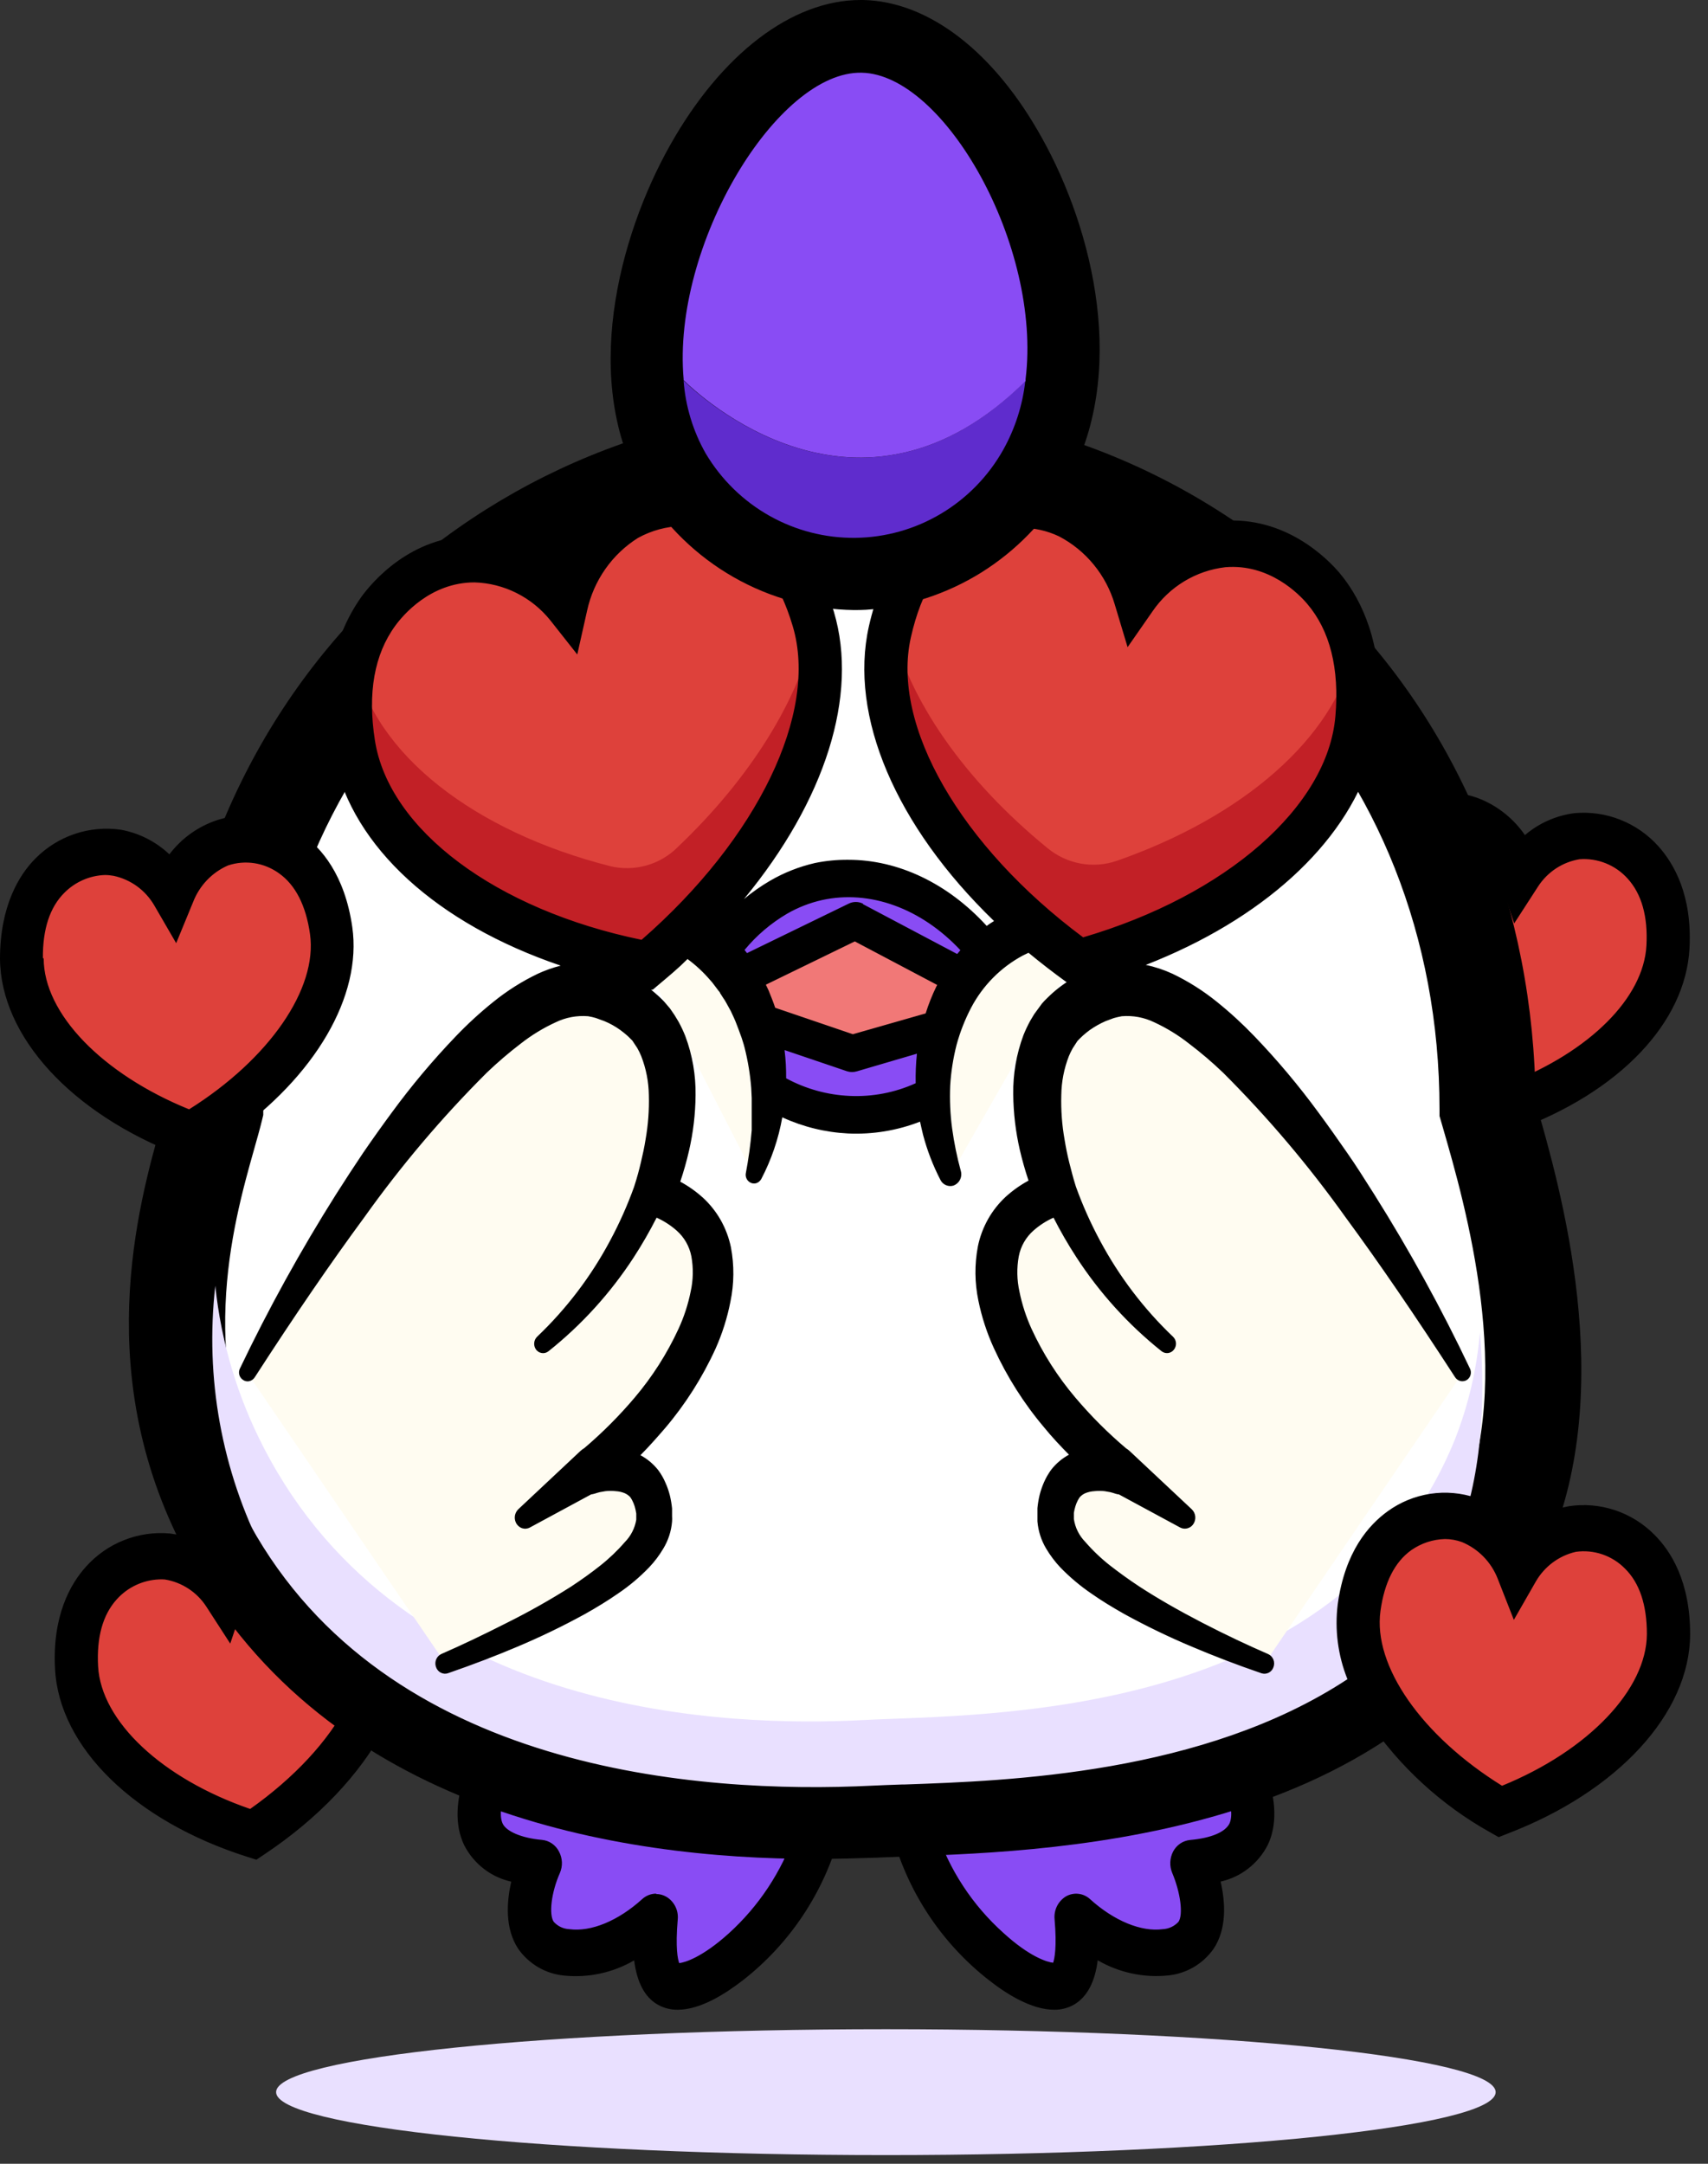  <svg width="60" height="76" viewBox="0 0 60 76" fill="none" xmlns="http://www.w3.org/2000/svg">
        <rect x="0" y="0" width="60" height="76" fill="#333333" stroke="none"/>
        <path
          d="M31.12 75.695C42.951 75.695 52.541 74.705 52.541 73.484C52.541 72.264 42.951 71.274 31.12 71.274C19.29 71.274 9.699 72.264 9.699 73.484C9.699 74.705 19.29 75.695 31.12 75.695Z"
          fill="#E9E0FF"
        />
        <path
          d="M8.899 64.432C12.081 62.311 13.946 59.367 13.501 57.001C13.428 56.617 13.148 55.144 11.967 54.385C11.604 54.156 11.193 54.015 10.767 53.976C10.34 53.936 9.911 53.998 9.512 54.156C9.134 54.336 8.797 54.591 8.519 54.906C8.242 55.221 8.031 55.589 7.898 55.989C7.675 55.642 7.382 55.347 7.039 55.123C6.695 54.898 6.308 54.749 5.904 54.685C5.472 54.65 5.039 54.715 4.636 54.877C4.234 55.038 3.874 55.29 3.584 55.614C2.608 56.685 2.691 58.193 2.712 58.583C2.82 60.992 5.324 63.299 8.899 64.432Z"
          fill="#DE413B"
        />
        <path
          d="M52.385 39.122C49.203 37.004 47.335 34.063 47.783 31.691C47.856 31.307 48.136 29.834 49.317 29.075C49.679 28.845 50.09 28.703 50.517 28.663C50.943 28.623 51.373 28.684 51.772 28.843C52.15 29.021 52.489 29.275 52.767 29.589C53.045 29.903 53.258 30.27 53.392 30.669C53.615 30.323 53.907 30.027 54.251 29.802C54.595 29.577 54.982 29.427 55.386 29.363C55.818 29.327 56.252 29.392 56.654 29.553C57.056 29.715 57.416 29.967 57.706 30.292C58.682 31.36 58.599 32.868 58.581 33.258C58.464 35.676 55.963 37.985 52.385 39.122Z"
          fill="#DE413B"
        />
        <path
          d="M16.996 64.435C17.346 65.172 18.285 65.364 18.987 65.444C18.91 65.618 18.281 67.147 18.84 67.98C19.398 68.813 21.295 68.909 23.053 67.333C22.918 68.881 23.145 69.481 23.47 69.673C24.719 70.404 29.558 66.237 28.914 61.933C28.658 60.437 27.829 59.103 26.606 58.218C24.038 56.45 21.123 58.172 20.623 58.466C18.281 59.84 16.278 62.933 16.996 64.435Z"
          fill="#894CF4"
        />
        <path
          d="M43.86 64.435C43.507 65.172 42.568 65.364 41.869 65.444C41.942 65.618 42.571 67.147 42.013 67.98C41.454 68.813 39.558 68.909 37.803 67.333C37.935 68.881 37.711 69.481 37.386 69.673C36.137 70.404 31.298 66.237 31.939 61.933C32.195 60.437 33.024 59.103 34.247 58.218C36.815 56.45 39.73 58.172 40.23 58.466C42.571 59.84 44.575 62.933 43.86 64.435Z"
          fill="#894CF4"
        />
        <path
          d="M52.257 38.939C53.024 41.599 55.098 48.444 52.834 53.679C48.538 63.627 35.037 63.327 30.686 63.537C25.702 63.782 13.401 63.537 8.132 53.973C4.551 47.472 6.96 41.376 7.562 38.939C7.562 25.484 17.651 15.929 29.909 15.929C42.168 15.929 52.257 25.484 52.257 38.939Z"
          fill="white"
        />
        <path
          d="M28.61 65.293C21.752 65.293 11.544 63.658 6.659 54.8C3.136 48.416 4.854 42.342 5.68 39.422C5.753 39.165 5.821 38.93 5.876 38.719C5.928 31.933 8.435 25.716 12.949 21.183C15.183 18.956 17.832 17.196 20.742 16.005C23.653 14.813 26.768 14.214 29.908 14.242C33.051 14.217 36.167 14.818 39.078 16.012C41.989 17.206 44.637 18.969 46.871 21.199C51.378 25.697 53.885 31.917 53.944 38.701C54.812 41.71 56.828 48.716 54.379 54.37C49.967 64.571 37.26 65.017 31.835 65.206L30.768 65.249C30.099 65.271 29.375 65.293 28.61 65.293ZM29.908 17.648C18.132 17.648 9.248 26.809 9.248 38.955V39.165L9.199 39.366C9.129 39.654 9.034 39.986 8.926 40.369C8.171 43.041 6.778 48.01 9.607 53.162C14.149 61.398 24.71 62.141 30.602 61.853L31.719 61.809C36.509 61.642 47.724 61.249 51.286 53.014C53.25 48.478 51.461 42.286 50.697 39.642L50.568 39.196V38.955C50.568 26.793 41.688 17.648 29.908 17.648Z"
          fill="black"
        />
        <path
          d="M51.114 54.255C47.085 64.203 34.44 63.902 30.377 64.113C25.713 64.357 14.197 64.113 9.266 54.549C7.788 51.66 7.195 48.392 7.563 45.162C7.77 47.149 8.348 49.079 9.266 50.849C14.197 60.401 25.713 60.658 30.377 60.413C34.437 60.199 47.082 60.5 51.111 50.555C51.584 49.35 51.88 48.082 51.989 46.79C52.197 49.255 52.062 51.914 51.114 54.255Z"
          fill="#E9E0FF"
        />
        <path
          d="M34.455 18.066C33.295 20.344 30.316 20.462 30.159 20.468C28.601 20.505 26.514 19.827 25.609 18.066C23.9 14.731 27.082 8.777 30.03 8.777C32.979 8.777 36.146 14.746 34.455 18.066Z"
          fill="#894CF4"
        />
        <path
          d="M27.346 31.512C27.784 31.257 28.258 31.071 28.752 30.96C31.455 30.366 34.385 32.125 35.72 35.335C34.554 37.784 32.256 39.27 29.82 39.156C27.488 39.044 25.386 37.478 24.352 35.094C24.462 34.818 25.376 32.617 27.346 31.505"
          fill="#894CF4"
        />
        <path d="M24.352 35.1L30.037 32.332L35.72 35.341L29.942 36.998L24.352 35.1Z" fill="#F17877" />
        <path
          d="M21.688 31.939C23.047 32.024 24.328 32.61 25.287 33.586C27.014 35.391 27.496 38.44 26.477 41.273"
          fill="#FFFCF1"
        />
        <path
          d="M38.527 32.285C37.816 32.218 37.099 32.299 36.42 32.523C35.741 32.746 35.115 33.108 34.581 33.586C32.776 35.282 32.242 38.413 33.39 41.273"
          fill="#FFFCF1"
        />
        <path
          d="M37.914 33.812C43.422 32.292 47.352 28.917 47.669 25.233C47.721 24.638 47.917 22.341 46.481 20.654C46.272 20.406 44.98 18.942 42.989 19.106C41.117 19.257 40.053 20.743 39.89 20.979C39.804 20.691 39.239 18.911 37.518 18.09C36.919 17.822 36.265 17.702 35.611 17.738C34.956 17.774 34.32 17.966 33.753 18.297C31.89 19.378 31.393 21.616 31.265 22.195C30.457 25.793 33.161 30.394 37.914 33.812Z"
          fill="#DE413B"
        />
        <path
          d="M22.74 33.88C27.241 30.075 29.619 25.264 28.57 21.744C28.398 21.177 27.748 18.985 25.808 18.065C25.217 17.782 24.568 17.643 23.913 17.661C23.259 17.68 22.618 17.854 22.043 18.171C20.38 19.13 19.942 20.957 19.874 21.248C19.693 21.022 18.527 19.635 16.649 19.638C14.655 19.638 13.467 21.211 13.274 21.474C11.966 23.276 12.329 25.549 12.421 26.137C12.991 29.787 17.143 32.818 22.74 33.88Z"
          fill="#DE413B"
        />
        <path
          d="M15.649 58.432C16.618 58.054 22.973 55.546 22.991 53.342C23.009 52.898 22.878 52.462 22.62 52.103C21.973 51.326 20.761 51.716 20.681 51.744C24.206 48.868 25.701 45.348 24.811 43.425C24.633 43.038 24.197 42.363 22.97 41.92C23.114 41.54 24.412 37.998 22.875 35.991C22.369 35.397 21.685 34.984 20.926 34.815C16.716 33.886 9.542 46.698 8.695 48.233"
          fill="#FFFCF1"
        />
        <path d="M20.81 51.608L18.41 53.332Z" fill="#FFFCF1" />
        <path
          d="M44.422 58.432C43.452 58.054 37.097 55.546 37.079 53.342C37.062 52.898 37.192 52.462 37.45 52.103C38.098 51.326 39.31 51.716 39.389 51.744C35.864 48.868 34.369 45.348 35.259 43.425C35.437 43.038 35.873 42.363 37.1 41.92C36.956 41.54 35.658 37.998 37.195 35.991C37.702 35.397 38.385 34.984 39.144 34.815C43.354 33.886 50.528 46.698 51.375 48.233"
          fill="#FFFCF1"
        />
        <path d="M39.277 51.608L41.665 53.332Z" fill="#FFFCF1" />
        <path
          d="M6.695 39.862C9.969 37.917 11.967 35.078 11.623 32.682C11.568 32.295 11.356 30.803 10.196 29.985C9.844 29.735 9.438 29.571 9.012 29.508C8.585 29.445 8.15 29.485 7.742 29.623C7.357 29.782 7.008 30.018 6.716 30.317C6.424 30.616 6.196 30.972 6.045 31.363C5.838 31.005 5.559 30.694 5.226 30.451C4.893 30.208 4.513 30.038 4.112 29.951C3.684 29.892 3.249 29.934 2.84 30.073C2.431 30.212 2.06 30.445 1.755 30.753C0.733 31.769 0.745 33.279 0.748 33.669C0.779 36.094 3.176 38.536 6.695 39.862Z"
          fill="#DE413B"
        />
        <path
          d="M52.7 63.621C56.213 62.277 58.607 59.825 58.607 57.401C58.607 57.008 58.607 55.497 57.591 54.487C57.285 54.181 56.912 53.95 56.502 53.813C56.092 53.677 55.656 53.638 55.228 53.701C54.827 53.79 54.449 53.962 54.117 54.206C53.786 54.45 53.508 54.761 53.301 55.119C53.148 54.729 52.919 54.375 52.626 54.077C52.333 53.78 51.984 53.545 51.598 53.388C51.189 53.251 50.753 53.213 50.326 53.278C49.9 53.343 49.494 53.509 49.144 53.763C47.987 54.586 47.781 56.082 47.726 56.466C47.41 58.865 49.417 61.695 52.7 63.621Z"
          fill="#DE413B"
        />
        <path
          d="M47.669 25.233C47.362 28.917 43.422 32.292 37.914 33.812C33.161 30.406 30.458 25.793 31.262 22.196C31.262 22.137 31.289 22.059 31.314 21.967C31.927 24.589 33.876 27.403 36.785 29.778C37.121 30.06 37.523 30.25 37.953 30.33C38.383 30.41 38.826 30.376 39.24 30.233C43.667 28.685 46.846 25.936 47.552 22.864C47.713 23.643 47.752 24.442 47.669 25.233Z"
          fill="#C22026"
        />
        <path
          d="M22.744 33.88C17.144 32.821 12.992 29.787 12.421 26.14C12.254 25.19 12.273 24.216 12.477 23.273C13.164 26.499 16.659 29.208 21.443 30.425C21.859 30.524 22.294 30.515 22.706 30.399C23.118 30.284 23.494 30.064 23.799 29.762C26.389 27.301 28.098 24.521 28.635 21.982C29.513 25.474 27.144 30.159 22.744 33.88Z"
          fill="#C22026"
        />
        <path
          d="M34.455 18.066C33.295 20.344 30.316 20.462 30.159 20.468C28.6 20.505 26.511 19.827 25.609 18.066C24.768 16.409 25.121 14.127 26.047 12.233C25.932 13.051 26.057 13.885 26.406 14.632C27.149 16.078 28.861 16.635 30.141 16.604C30.267 16.604 32.709 16.499 33.66 14.632C34.01 13.884 34.133 13.048 34.016 12.229C34.94 14.127 35.287 16.409 34.455 18.066Z"
          fill="#5F2CCD"
        />
        <path
          d="M57.993 53.995C57.621 53.623 57.169 53.344 56.671 53.179C56.174 53.014 55.645 52.968 55.127 53.044C54.462 53.173 53.851 53.505 53.378 53.995V53.98C55.526 48.998 53.971 42.763 53.072 39.598C56.674 38.307 59.055 35.883 59.193 33.31C59.288 31.493 58.675 30.419 58.141 29.833C57.79 29.44 57.353 29.134 56.864 28.941C56.376 28.747 55.849 28.671 55.327 28.719C54.657 28.807 54.031 29.102 53.535 29.564C53.166 28.977 52.632 28.514 52.001 28.236C51.498 28.019 50.947 27.943 50.405 28.016C49.807 26.786 49.102 25.612 48.297 24.508C48.297 22.341 47.576 20.994 46.916 20.217C46.526 19.759 45.075 18.282 42.927 18.459C42.596 18.486 42.268 18.551 41.951 18.654C39.955 17.422 37.781 16.513 35.508 15.957C35.486 14.424 35.094 12.919 34.366 11.573C33.222 9.434 31.558 8.102 30.03 8.102C28.496 8.102 26.821 9.443 25.673 11.598C24.957 12.914 24.564 14.384 24.526 15.886C21.938 16.488 19.476 17.548 17.253 19.016C17.059 18.987 16.863 18.973 16.667 18.973C14.519 18.973 13.175 20.57 12.819 21.059C12.169 21.982 11.792 23.073 11.733 24.205C10.653 25.64 9.745 27.199 9.027 28.849C8.533 28.777 8.03 28.831 7.563 29.007C6.923 29.249 6.37 29.68 5.977 30.245C5.5 29.761 4.887 29.437 4.221 29.316C3.703 29.241 3.175 29.288 2.678 29.456C2.182 29.623 1.731 29.905 1.362 30.279C0.806 30.833 0.134 31.877 0.159 33.685C0.183 36.382 2.675 39.056 6.504 40.496C5.688 43.506 4.584 48.825 7.615 54.323C7.689 54.456 7.766 54.586 7.842 54.716L7.738 54.868C7.243 54.404 6.616 54.108 5.946 54.02C5.423 53.974 4.897 54.052 4.408 54.246C3.92 54.441 3.483 54.747 3.132 55.141C2.601 55.726 1.988 56.803 2.086 58.617C2.233 61.308 4.847 63.843 8.735 65.076L8.99 65.156L9.217 65.004C11.175 63.701 12.635 62.11 13.448 60.497C14.448 61.131 15.5 61.677 16.594 62.128C16.207 63.085 16.109 64.014 16.462 64.751C16.768 65.37 17.327 65.778 18.165 65.989C17.98 66.698 17.876 67.664 18.358 68.382C18.53 68.624 18.751 68.826 19.007 68.974C19.262 69.121 19.547 69.212 19.84 69.24C20.746 69.331 21.655 69.113 22.424 68.621C22.476 69.323 22.672 69.977 23.188 70.28C23.382 70.391 23.602 70.448 23.826 70.444C24.608 70.444 25.495 69.856 26.023 69.441C27.681 68.138 28.867 66.32 29.398 64.268C29.852 64.268 30.291 64.243 30.709 64.224L31.433 64.193C31.952 66.276 33.148 68.124 34.829 69.441C35.36 69.856 36.247 70.444 37.029 70.444C37.252 70.448 37.471 70.391 37.665 70.28C38.183 69.971 38.377 69.323 38.429 68.621C39.198 69.113 40.109 69.331 41.016 69.24C41.309 69.212 41.593 69.121 41.849 68.973C42.104 68.825 42.325 68.624 42.498 68.382C42.979 67.664 42.875 66.698 42.691 65.989C43.526 65.782 44.096 65.37 44.391 64.751C44.741 64.02 44.648 63.097 44.268 62.15C45.616 61.65 46.903 60.999 48.107 60.209C49.2 61.872 50.673 63.245 52.403 64.212L52.636 64.351L52.887 64.255C56.711 62.791 59.19 60.103 59.205 57.41C59.221 55.583 58.558 54.546 57.993 53.995ZM51.55 29.459C51.845 29.601 52.11 29.802 52.328 30.049C52.545 30.297 52.712 30.585 52.817 30.898L53.216 32.081L53.879 31.053C54.058 30.781 54.291 30.549 54.565 30.373C54.838 30.197 55.145 30.081 55.465 30.032C55.804 30.004 56.145 30.055 56.462 30.183C56.778 30.31 57.06 30.509 57.288 30.765C57.809 31.335 58.042 32.165 57.987 33.242C57.883 35.196 55.839 37.171 52.854 38.289C52.792 35.215 52.168 32.18 51.013 29.335C51.203 29.348 51.39 29.389 51.568 29.459H51.55ZM40.641 19.322C40.437 19.471 40.244 19.636 40.064 19.815C39.843 19.383 39.569 18.981 39.248 18.62C39.721 18.83 40.196 19.069 40.641 19.322ZM35.876 18.393C36.357 18.391 36.833 18.497 37.269 18.703C37.756 18.957 38.188 19.307 38.538 19.732C38.889 20.158 39.151 20.65 39.309 21.18L39.668 22.375L40.365 21.375C40.671 20.93 41.067 20.556 41.527 20.278C41.988 20 42.502 19.824 43.035 19.762C44.655 19.626 45.744 20.753 46.038 21.099C46.867 22.075 47.214 23.443 47.066 25.165C46.784 28.437 43.163 31.598 38.024 33.087C33.611 29.833 31.135 25.542 31.847 22.347C32.218 20.675 32.958 19.505 34.032 18.886C34.595 18.564 35.229 18.392 35.876 18.384V18.393ZM32.319 38.125C32.319 38.125 32.319 38.153 32.319 38.168C31.544 38.535 30.693 38.708 29.837 38.673C28.999 38.629 28.183 38.389 27.453 37.973C27.462 37.533 27.434 37.093 27.37 36.657L29.806 37.462C29.85 37.475 29.896 37.483 29.941 37.484C29.979 37.488 30.017 37.488 30.055 37.484L32.387 36.815C32.328 37.246 32.305 37.681 32.319 38.115V38.125ZM29.951 36.49L27.106 35.524C27.036 35.299 26.953 35.077 26.858 34.861C26.805 34.744 26.75 34.629 26.692 34.515L30.027 32.892L33.139 34.521C33.105 34.583 33.074 34.645 33.044 34.707C32.886 35.031 32.754 35.368 32.648 35.713L29.951 36.49ZM30.233 31.889C30.174 31.859 30.109 31.843 30.043 31.843C29.977 31.843 29.911 31.859 29.852 31.889L26.17 33.679C26.103 33.589 26.038 33.499 25.965 33.413C25.955 33.398 25.944 33.384 25.931 33.372C26.382 32.808 26.931 32.33 27.551 31.963C27.953 31.729 28.389 31.558 28.843 31.456C30.653 31.059 32.559 31.827 33.946 33.369C33.847 33.474 33.752 33.586 33.663 33.7L30.233 31.889ZM28.662 30.48C28.124 30.6 27.607 30.799 27.128 31.072C26.412 31.491 25.778 32.038 25.256 32.685C25.198 32.635 25.139 32.583 25.078 32.536C28.536 28.88 30.101 24.744 29.15 21.539C29.098 21.366 29.042 21.199 28.987 21.041C29.335 21.102 29.687 21.133 30.04 21.134H30.181C30.439 21.124 30.697 21.096 30.951 21.05C30.85 21.36 30.755 21.669 30.675 22.041C29.966 25.227 31.697 29.084 35.173 32.382C34.989 32.486 34.812 32.603 34.642 32.731C33.038 30.914 30.797 30.007 28.662 30.477V30.48ZM26.723 12.27C27.643 10.545 28.941 9.431 30.037 9.431C31.123 9.431 32.415 10.536 33.329 12.245C34.305 14.072 34.578 16.056 34.065 17.421C33.854 17.503 33.649 17.6 33.452 17.712C32.718 18.153 32.103 18.768 31.66 19.505C31.171 19.667 30.663 19.764 30.15 19.793C29.5 19.811 28.853 19.706 28.241 19.483C27.723 18.61 26.967 17.906 26.063 17.455L26.008 17.431C25.486 16.068 25.75 14.09 26.723 12.27ZM20.518 18.635C20.155 19.075 19.858 19.566 19.637 20.093C19.382 19.882 19.108 19.694 18.818 19.533C19.358 19.195 19.944 18.911 20.518 18.635ZM13.768 21.889C14.037 21.517 15.047 20.304 16.67 20.301C17.202 20.319 17.724 20.452 18.201 20.691C18.677 20.931 19.097 21.27 19.432 21.688L20.196 22.616L20.472 21.378C20.592 20.834 20.819 20.32 21.139 19.865C21.459 19.41 21.865 19.025 22.335 18.731C22.829 18.458 23.381 18.308 23.945 18.294C24.508 18.279 25.067 18.4 25.575 18.647C26.695 19.195 27.505 20.31 27.996 21.951C28.916 25.075 26.769 29.561 22.58 33.174C17.364 32.118 13.525 29.264 13.016 26.025C12.752 24.323 13 22.929 13.758 21.889H13.768ZM1.374 33.654C1.374 32.589 1.635 31.775 2.178 31.236C2.587 30.826 3.136 30.588 3.712 30.57C3.823 30.571 3.934 30.58 4.044 30.598C4.362 30.667 4.662 30.802 4.926 30.993C5.19 31.185 5.412 31.43 5.578 31.713L6.191 32.772L6.643 31.614C6.762 31.306 6.941 31.027 7.17 30.791C7.399 30.555 7.672 30.369 7.974 30.242C8.296 30.137 8.639 30.11 8.973 30.164C9.307 30.218 9.624 30.351 9.898 30.552C10.512 30.985 10.905 31.741 11.055 32.79C11.343 34.806 9.591 37.335 6.67 39.143C3.491 37.88 1.38 35.7 1.365 33.663L1.374 33.654ZM8.821 63.701C5.618 62.617 3.411 60.559 3.298 58.521C3.24 57.459 3.473 56.633 3.991 56.063C4.195 55.837 4.441 55.655 4.716 55.526C4.99 55.397 5.288 55.325 5.59 55.314C5.666 55.309 5.741 55.309 5.817 55.314C6.135 55.366 6.438 55.485 6.708 55.662C6.978 55.839 7.208 56.07 7.385 56.342L8.051 57.37L8.447 56.187C8.486 56.072 8.535 55.96 8.591 55.853C9.648 57.36 10.943 58.682 12.424 59.766C11.752 61.147 10.49 62.54 8.812 63.71L8.821 63.701ZM25.698 68.004C24.633 68.964 23.918 69.125 23.755 69.079C23.722 69.029 23.538 68.698 23.651 67.385C23.666 67.259 23.645 67.131 23.591 67.017C23.537 66.902 23.451 66.806 23.344 66.738C23.24 66.676 23.118 66.65 22.997 66.663C22.877 66.677 22.764 66.729 22.675 66.813C21.798 67.605 20.794 68.011 19.993 67.902C19.869 67.898 19.747 67.869 19.634 67.816C19.521 67.762 19.42 67.686 19.337 67.593C19.107 67.246 19.269 66.373 19.542 65.735C19.586 65.637 19.606 65.53 19.602 65.423C19.598 65.315 19.569 65.21 19.518 65.116C19.47 65.022 19.4 64.943 19.314 64.884C19.227 64.826 19.128 64.79 19.024 64.782C18.22 64.71 17.686 64.472 17.517 64.125C17.348 63.778 17.45 63.196 17.735 62.577C21.291 63.837 25.026 64.227 28.128 64.261C27.664 65.708 26.826 67.003 25.701 68.014L25.698 68.004ZM43.32 64.116C43.151 64.469 42.617 64.701 41.816 64.772C41.717 64.784 41.621 64.819 41.538 64.876C41.455 64.934 41.387 65.011 41.341 65.1C41.291 65.195 41.263 65.3 41.259 65.407C41.255 65.514 41.274 65.621 41.316 65.72C41.589 66.364 41.755 67.237 41.522 67.577C41.439 67.671 41.338 67.747 41.225 67.8C41.112 67.853 40.99 67.883 40.865 67.887C40.064 67.998 39.061 67.577 38.183 66.797C38.095 66.713 37.982 66.661 37.861 66.648C37.74 66.634 37.619 66.661 37.514 66.723C37.409 66.791 37.324 66.888 37.27 67.002C37.215 67.117 37.194 67.244 37.208 67.37C37.321 68.683 37.137 69.014 37.103 69.063C36.941 69.11 36.226 68.949 35.161 67.986C33.996 66.947 33.14 65.602 32.688 64.1C35.36 63.995 39.294 63.744 43.12 62.528C43.391 63.203 43.489 63.778 43.323 64.125L43.32 64.116ZM47.518 59.026C42.409 62.45 35.348 62.698 31.752 62.822L30.653 62.865C24.516 63.175 13.47 62.367 8.646 53.62C5.605 48.106 7.084 42.883 7.879 40.075C7.904 39.982 7.928 39.896 7.953 39.809C10.911 37.738 12.556 34.979 12.218 32.57C11.96 30.775 11.153 29.864 10.518 29.419C10.41 29.342 10.297 29.273 10.181 29.211C10.644 28.165 11.191 27.159 11.816 26.202C11.815 26.214 11.815 26.227 11.816 26.239C12.344 29.645 15.615 32.53 20.368 33.979C19.872 34.005 19.386 34.13 18.938 34.347C18.39 34.608 17.875 34.934 17.404 35.316C16.946 35.684 16.512 36.081 16.106 36.505C15.302 37.342 14.554 38.233 13.869 39.171C13.522 39.636 13.188 40.1 12.859 40.586C12.531 41.072 12.221 41.549 11.911 42.038C10.686 44.002 9.578 46.038 8.591 48.134C8.575 48.168 8.57 48.207 8.578 48.244C8.586 48.281 8.605 48.314 8.634 48.339C8.649 48.35 8.667 48.359 8.686 48.364C8.705 48.368 8.724 48.369 8.743 48.366C8.763 48.362 8.781 48.355 8.797 48.343C8.813 48.332 8.826 48.318 8.836 48.301C10.082 46.379 11.359 44.484 12.7 42.66C13.99 40.846 15.427 39.142 16.995 37.567C17.379 37.202 17.78 36.857 18.198 36.533C18.592 36.228 19.02 35.969 19.472 35.762C19.854 35.579 20.278 35.503 20.699 35.542C20.803 35.558 20.905 35.581 21.006 35.611L21.163 35.663L21.316 35.725C21.521 35.814 21.715 35.925 21.896 36.056C21.987 36.121 22.074 36.192 22.157 36.267C22.199 36.303 22.239 36.341 22.276 36.382L22.353 36.465L22.454 36.605L22.54 36.744C22.594 36.844 22.642 36.948 22.684 37.053C22.863 37.508 22.957 37.992 22.964 38.481C22.978 39.016 22.939 39.551 22.847 40.078C22.802 40.349 22.747 40.618 22.681 40.886C22.617 41.153 22.546 41.422 22.463 41.673V41.722V41.747C22.226 42.41 21.939 43.054 21.604 43.673C20.927 44.94 20.052 46.09 19.015 47.078C18.984 47.109 18.965 47.149 18.96 47.192C18.956 47.234 18.966 47.278 18.99 47.314C19.001 47.332 19.016 47.349 19.034 47.361C19.052 47.373 19.072 47.382 19.093 47.386C19.114 47.389 19.136 47.389 19.157 47.383C19.178 47.378 19.197 47.368 19.214 47.354C20.369 46.433 21.37 45.33 22.178 44.088C22.494 43.605 22.78 43.103 23.037 42.586C23.36 42.713 23.658 42.895 23.918 43.125C24.206 43.383 24.403 43.728 24.48 44.109C24.558 44.541 24.55 44.984 24.455 45.413C24.347 45.876 24.186 46.324 23.976 46.75C23.568 47.633 23.042 48.455 22.411 49.193C21.86 49.849 21.255 50.456 20.601 51.007C20.562 51.029 20.526 51.055 20.494 51.085L18.306 53.137C18.27 53.173 18.246 53.22 18.236 53.27C18.227 53.32 18.233 53.372 18.254 53.419C18.265 53.446 18.281 53.469 18.302 53.489C18.323 53.509 18.347 53.524 18.374 53.534C18.401 53.544 18.429 53.548 18.457 53.546C18.486 53.545 18.514 53.537 18.539 53.524L20.718 52.348C20.759 52.345 20.8 52.338 20.84 52.326C20.902 52.305 20.964 52.287 21.027 52.273C21.096 52.255 21.166 52.242 21.236 52.233C21.369 52.218 21.503 52.218 21.635 52.233C21.752 52.244 21.866 52.271 21.976 52.314C22.071 52.354 22.157 52.414 22.227 52.49L22.2 52.453L22.243 52.506L22.27 52.549C22.291 52.581 22.311 52.614 22.328 52.648C22.363 52.723 22.394 52.799 22.421 52.877C22.445 52.959 22.464 53.043 22.476 53.128C22.476 53.171 22.476 53.215 22.476 53.258C22.476 53.301 22.476 53.357 22.476 53.379C22.43 53.714 22.277 54.025 22.04 54.264C21.778 54.573 21.487 54.856 21.172 55.109C20.843 55.373 20.494 55.62 20.138 55.853C19.416 56.318 18.671 56.745 17.907 57.134C17.143 57.528 16.373 57.902 15.584 58.243C15.539 58.265 15.504 58.303 15.483 58.349C15.463 58.396 15.46 58.448 15.474 58.497C15.48 58.521 15.491 58.544 15.506 58.565C15.521 58.585 15.54 58.602 15.562 58.614C15.584 58.626 15.608 58.634 15.633 58.637C15.658 58.64 15.683 58.637 15.707 58.63C16.523 58.351 17.333 58.048 18.131 57.701C18.937 57.361 19.726 56.98 20.494 56.559C20.877 56.342 21.261 56.113 21.635 55.853C22.021 55.585 22.38 55.281 22.706 54.942C22.884 54.753 23.043 54.545 23.178 54.323C23.34 54.052 23.437 53.747 23.464 53.431C23.464 53.339 23.464 53.28 23.464 53.202C23.464 53.125 23.464 53.06 23.464 52.986C23.451 52.839 23.427 52.694 23.39 52.552C23.354 52.409 23.306 52.269 23.246 52.134C23.218 52.063 23.184 51.995 23.145 51.93C23.126 51.896 23.108 51.862 23.086 51.828L23.05 51.775L23.028 51.747L23.013 51.704C22.854 51.504 22.654 51.342 22.427 51.227C22.365 51.196 22.301 51.168 22.239 51.144C22.592 50.794 22.936 50.425 23.261 50.038C23.963 49.21 24.55 48.291 25.007 47.304C25.244 46.781 25.422 46.233 25.538 45.67C25.669 45.058 25.675 44.426 25.556 43.812C25.491 43.486 25.374 43.172 25.21 42.883C25.052 42.608 24.852 42.359 24.618 42.146C24.352 41.898 24.052 41.69 23.728 41.527C23.866 41.136 23.981 40.737 24.075 40.332C24.219 39.704 24.295 39.061 24.302 38.416C24.299 37.735 24.175 37.06 23.933 36.425C23.865 36.26 23.788 36.099 23.703 35.942L23.568 35.713L23.421 35.502L23.393 35.468L23.369 35.437L23.32 35.382L23.231 35.282C23.169 35.217 23.108 35.159 23.047 35.1C22.924 34.99 22.796 34.886 22.663 34.79C22.496 34.666 22.32 34.555 22.135 34.459L22.635 34.558L22.896 34.608L23.108 34.431C23.466 34.126 23.812 33.816 24.145 33.502C24.485 33.739 24.795 34.017 25.066 34.332C25.142 34.413 25.204 34.508 25.274 34.595L25.375 34.728C25.409 34.775 25.437 34.824 25.468 34.871C25.529 34.97 25.599 35.056 25.652 35.159L25.817 35.468C25.913 35.679 26.014 35.889 26.09 36.112L26.155 36.276L26.207 36.447C26.241 36.561 26.281 36.673 26.308 36.79C26.429 37.261 26.509 37.742 26.548 38.227L26.572 38.598V38.97C26.572 39.097 26.572 39.221 26.572 39.348C26.572 39.474 26.572 39.601 26.551 39.725C26.51 40.237 26.441 40.747 26.345 41.252C26.339 41.281 26.342 41.312 26.353 41.341C26.365 41.369 26.384 41.393 26.41 41.41C26.425 41.42 26.443 41.426 26.462 41.429C26.48 41.432 26.499 41.43 26.517 41.425C26.535 41.42 26.552 41.411 26.566 41.398C26.58 41.386 26.592 41.371 26.6 41.354C26.982 40.621 27.24 39.829 27.364 39.01C28.124 39.389 28.953 39.606 29.8 39.648C29.892 39.648 29.987 39.648 30.082 39.648C30.891 39.645 31.691 39.481 32.436 39.165C32.476 39.379 32.519 39.589 32.571 39.784C32.717 40.322 32.923 40.841 33.185 41.332C33.208 41.381 33.248 41.42 33.296 41.442C33.345 41.464 33.4 41.468 33.452 41.453C33.512 41.43 33.562 41.386 33.592 41.329C33.621 41.272 33.63 41.206 33.614 41.143C33.48 40.643 33.377 40.134 33.307 39.62C33.251 39.115 33.236 38.607 33.261 38.1C33.292 37.605 33.37 37.113 33.492 36.632C33.618 36.169 33.794 35.72 34.016 35.295C34.449 34.502 35.105 33.855 35.9 33.437C35.995 33.388 36.091 33.341 36.189 33.298C36.631 33.669 37.109 34.032 37.582 34.382L37.787 34.53C37.656 34.606 37.529 34.69 37.407 34.781C37.274 34.877 37.146 34.981 37.023 35.09C36.962 35.149 36.901 35.208 36.839 35.273L36.75 35.372L36.701 35.428L36.677 35.459L36.649 35.493L36.502 35.703L36.367 35.933C36.281 36.089 36.205 36.251 36.137 36.416C35.899 37.062 35.781 37.748 35.79 38.437C35.796 39.083 35.872 39.725 36.017 40.354C36.11 40.758 36.226 41.157 36.364 41.549C36.039 41.712 35.74 41.92 35.474 42.168C35.239 42.38 35.039 42.629 34.882 42.905C34.718 43.194 34.601 43.508 34.535 43.834C34.416 44.448 34.422 45.08 34.553 45.691C34.67 46.254 34.848 46.803 35.084 47.326C35.541 48.312 36.129 49.232 36.83 50.06C37.155 50.447 37.499 50.815 37.852 51.165C37.791 51.19 37.726 51.218 37.665 51.249C37.435 51.355 37.231 51.511 37.066 51.704L37.039 51.738L37.017 51.766L36.98 51.818C36.959 51.852 36.941 51.886 36.922 51.921C36.883 51.986 36.849 52.054 36.821 52.125C36.761 52.26 36.713 52.4 36.677 52.543C36.64 52.685 36.616 52.83 36.603 52.976C36.603 53.051 36.603 53.122 36.603 53.193C36.603 53.264 36.603 53.329 36.603 53.422C36.63 53.737 36.727 54.042 36.888 54.314C37.024 54.536 37.182 54.744 37.361 54.933C37.69 55.271 38.052 55.575 38.441 55.84C38.815 56.1 39.199 56.329 39.583 56.546C40.35 56.967 41.139 57.349 41.945 57.688C42.743 58.032 43.553 58.336 44.369 58.617C44.392 58.624 44.416 58.627 44.44 58.625C44.464 58.623 44.487 58.616 44.508 58.605C44.529 58.593 44.547 58.578 44.563 58.559C44.578 58.541 44.589 58.52 44.596 58.497C44.615 58.447 44.615 58.392 44.596 58.343C44.577 58.293 44.539 58.253 44.492 58.23C43.706 57.89 42.933 57.515 42.169 57.122C41.405 56.733 40.66 56.305 39.938 55.84C39.583 55.608 39.233 55.36 38.904 55.097C38.58 54.842 38.281 54.556 38.011 54.243C37.774 54.004 37.621 53.692 37.576 53.357C37.576 53.336 37.576 53.277 37.576 53.236C37.576 53.196 37.576 53.15 37.576 53.106C37.588 53.022 37.606 52.938 37.631 52.856C37.657 52.778 37.688 52.701 37.723 52.627C37.741 52.592 37.76 52.559 37.781 52.527L37.809 52.484L37.852 52.431L37.824 52.469C37.895 52.392 37.98 52.332 38.076 52.292C38.185 52.249 38.3 52.222 38.416 52.212C38.549 52.196 38.683 52.196 38.815 52.212C38.886 52.22 38.956 52.234 39.024 52.252C39.087 52.266 39.15 52.283 39.211 52.304C39.25 52.316 39.29 52.324 39.331 52.326L41.513 53.503C41.555 53.525 41.604 53.532 41.651 53.521C41.698 53.51 41.739 53.483 41.767 53.444C41.804 53.396 41.822 53.336 41.818 53.276C41.814 53.215 41.788 53.158 41.746 53.116L39.583 51.085C39.549 51.055 39.513 51.028 39.475 51.004C38.821 50.454 38.215 49.848 37.665 49.193C37.034 48.455 36.508 47.633 36.1 46.75C35.903 46.321 35.756 45.87 35.661 45.407C35.566 44.978 35.558 44.535 35.636 44.103C35.713 43.722 35.91 43.377 36.198 43.118C36.458 42.889 36.756 42.706 37.079 42.58C37.335 43.097 37.622 43.598 37.938 44.081C38.746 45.324 39.747 46.426 40.902 47.348C40.918 47.361 40.936 47.37 40.955 47.376C40.975 47.381 40.995 47.383 41.015 47.38C41.035 47.377 41.055 47.371 41.072 47.36C41.09 47.35 41.105 47.336 41.117 47.32C41.147 47.286 41.164 47.242 41.164 47.196C41.164 47.15 41.147 47.106 41.117 47.072C40.079 46.084 39.205 44.934 38.527 43.666C38.192 43.043 37.904 42.395 37.665 41.728C37.664 41.721 37.664 41.714 37.665 41.707V41.66C37.582 41.41 37.511 41.14 37.447 40.874C37.382 40.608 37.327 40.335 37.281 40.066C37.19 39.539 37.151 39.003 37.164 38.468C37.171 37.979 37.266 37.496 37.444 37.041C37.486 36.935 37.535 36.832 37.588 36.731L37.674 36.592L37.775 36.453L37.852 36.369C37.889 36.329 37.929 36.29 37.972 36.255C38.054 36.179 38.142 36.109 38.232 36.044C38.413 35.912 38.608 35.801 38.812 35.713L38.966 35.651L39.122 35.598C39.223 35.569 39.325 35.546 39.429 35.53C39.85 35.49 40.275 35.566 40.657 35.75C41.109 35.957 41.536 36.216 41.93 36.521C42.35 36.843 42.754 37.188 43.139 37.552C44.708 39.127 46.145 40.83 47.435 42.645C48.776 44.468 50.052 46.36 51.298 48.286C51.316 48.316 51.346 48.339 51.38 48.348C51.414 48.357 51.451 48.353 51.482 48.335C51.517 48.313 51.542 48.279 51.553 48.239C51.565 48.199 51.561 48.156 51.543 48.119C50.548 46.022 49.43 43.986 48.196 42.023C47.889 41.533 47.582 41.047 47.248 40.571C46.913 40.094 46.585 39.62 46.238 39.156C45.553 38.217 44.805 37.327 44.001 36.49C43.594 36.066 43.161 35.669 42.703 35.301C42.231 34.918 41.716 34.593 41.169 34.332C40.684 34.096 40.154 33.97 39.616 33.964C44.151 32.36 47.327 29.515 48.134 26.335C50.504 30.095 51.741 34.468 51.697 38.923V39.026L51.786 39.335C52.562 42.023 54.354 48.233 52.464 53.057C52.272 52.931 52.066 52.827 51.85 52.747C51.357 52.581 50.831 52.535 50.316 52.613C49.802 52.691 49.313 52.891 48.889 53.196C48.257 53.648 47.45 54.562 47.202 56.357C47.073 57.263 47.183 58.186 47.521 59.035L47.518 59.026ZM52.734 62.887C49.807 61.094 48.042 58.574 48.322 56.559C48.469 55.506 48.852 54.75 49.469 54.311C49.844 54.049 50.287 53.903 50.742 53.893C50.965 53.893 51.185 53.933 51.393 54.01C51.695 54.136 51.969 54.321 52.199 54.554C52.429 54.788 52.61 55.067 52.731 55.373L53.185 56.531L53.799 55.466C53.961 55.184 54.18 54.938 54.441 54.746C54.702 54.553 54.999 54.416 55.315 54.345C55.648 54.298 55.988 54.329 56.307 54.437C56.627 54.544 56.917 54.724 57.156 54.964C57.702 55.503 57.978 56.314 57.972 57.379C57.993 59.444 55.895 61.611 52.752 62.896L52.734 62.887Z"
          fill="black"
        />
        <path
          d="M37.033 70.59C36.229 70.59 35.343 70.026 34.741 69.552C33.063 68.244 31.86 66.414 31.317 64.345L30.703 64.37C30.323 64.388 29.924 64.401 29.506 64.41C28.954 66.451 27.759 68.257 26.1 69.552C25.487 70.026 24.612 70.59 23.808 70.59C23.558 70.594 23.311 70.53 23.093 70.404C22.648 70.144 22.375 69.627 22.277 68.856C21.528 69.292 20.661 69.478 19.801 69.388C19.486 69.356 19.181 69.257 18.907 69.097C18.633 68.936 18.396 68.719 18.211 68.46C17.73 67.741 17.797 66.8 17.96 66.091C17.608 66.013 17.277 65.858 16.991 65.636C16.705 65.415 16.471 65.132 16.306 64.809C15.971 64.113 15.999 63.215 16.38 62.206C15.382 61.785 14.42 61.285 13.501 60.71C12.651 62.32 11.166 63.881 9.294 65.128L9.006 65.32L8.684 65.218C4.729 63.964 2.077 61.376 1.933 58.62C1.832 56.763 2.47 55.636 3.019 55.029C3.387 54.618 3.845 54.298 4.356 54.096C4.867 53.893 5.418 53.813 5.965 53.862C6.535 53.929 7.078 54.146 7.539 54.49L7.481 54.382C4.572 49.119 5.404 44.001 6.318 40.577C2.501 39.109 0.025 36.406 0 33.679C0 31.821 0.672 30.725 1.249 30.149C1.636 29.758 2.109 29.464 2.629 29.289C3.148 29.115 3.701 29.065 4.244 29.143C4.883 29.259 5.475 29.559 5.95 30.007C6.35 29.48 6.889 29.079 7.505 28.849C7.959 28.678 8.445 28.617 8.926 28.669C9.637 27.065 10.528 25.549 11.58 24.149C11.648 23.005 12.033 21.903 12.691 20.969C13.056 20.465 14.422 18.821 16.662 18.818C16.848 18.818 17.033 18.83 17.217 18.855C19.409 17.414 21.831 16.366 24.376 15.759C24.438 14.274 24.837 12.825 25.542 11.52C26.717 9.316 28.439 7.947 30.034 7.944C31.63 7.941 33.336 9.307 34.508 11.495C35.233 12.827 35.638 14.312 35.689 15.83C37.91 16.388 40.035 17.281 41.992 18.477C42.299 18.384 42.614 18.323 42.934 18.297C45.162 18.118 46.641 19.638 47.043 20.109C47.69 20.873 48.46 22.245 48.46 24.443C49.236 25.518 49.92 26.657 50.504 27.849C51.038 27.797 51.576 27.881 52.069 28.093C52.674 28.357 53.193 28.786 53.569 29.332C54.064 28.91 54.669 28.642 55.312 28.561C55.859 28.511 56.41 28.59 56.921 28.793C57.432 28.995 57.89 29.314 58.258 29.725C58.81 30.344 59.448 31.446 59.35 33.313C59.209 35.92 56.895 38.354 53.262 39.691C54.327 43.471 55.472 48.893 53.738 53.499C54.143 53.199 54.611 52.995 55.107 52.905C55.649 52.822 56.203 52.869 56.724 53.041C57.245 53.213 57.719 53.506 58.108 53.896C58.688 54.469 59.378 55.543 59.372 57.416C59.356 60.175 56.84 62.921 52.953 64.407L52.646 64.528L52.339 64.354C50.632 63.399 49.168 62.056 48.064 60.432C46.931 61.154 45.727 61.757 44.471 62.23C44.843 63.227 44.864 64.116 44.533 64.806C44.367 65.129 44.133 65.412 43.847 65.633C43.562 65.855 43.231 66.01 42.879 66.088C43.041 66.797 43.112 67.738 42.627 68.457C42.443 68.716 42.206 68.934 41.932 69.094C41.658 69.254 41.353 69.353 41.038 69.385C40.177 69.474 39.311 69.287 38.561 68.853C38.466 69.614 38.19 70.132 37.745 70.401C37.529 70.528 37.283 70.593 37.033 70.59ZM31.559 64.026L31.587 64.15C32.093 66.2 33.27 68.018 34.928 69.308C35.389 69.67 36.279 70.28 37.033 70.28C37.229 70.283 37.421 70.234 37.592 70.138C37.991 69.906 38.206 69.388 38.279 68.59L38.297 68.342L38.509 68.466C39.247 68.946 40.123 69.164 40.998 69.085C41.27 69.059 41.533 68.975 41.77 68.838C42.007 68.702 42.212 68.516 42.372 68.292C42.827 67.618 42.716 66.686 42.544 66.026L42.504 65.871L42.658 65.834C43.446 65.639 43.983 65.252 44.257 64.682C44.563 64.038 44.52 63.184 44.128 62.206L44.069 62.057L44.217 62.001C45.555 61.502 46.834 60.852 48.028 60.063L48.16 59.976L48.242 60.113C49.319 61.765 50.778 63.129 52.492 64.088L52.664 64.19L52.845 64.119C56.61 62.679 59.053 60.048 59.065 57.416C59.065 55.654 58.43 54.651 57.893 54.119C57.539 53.764 57.108 53.497 56.634 53.339C56.16 53.182 55.656 53.138 55.162 53.212C54.527 53.332 53.944 53.649 53.496 54.119L53.367 54.249L53.213 54.032L53.232 53.936C55.499 48.698 53.563 41.88 52.925 39.642L52.885 39.499L53.023 39.453C56.598 38.168 58.905 35.812 59.04 33.301C59.132 31.539 58.543 30.499 58.028 29.939C57.693 29.564 57.276 29.272 56.811 29.087C56.346 28.901 55.844 28.827 55.346 28.87C54.707 28.953 54.11 29.237 53.64 29.682L53.505 29.802L53.407 29.651C53.058 29.087 52.549 28.644 51.946 28.378C51.469 28.171 50.945 28.099 50.43 28.171L50.323 28.174L50.274 28.075C49.679 26.851 48.976 25.683 48.175 24.586L48.144 24.545V24.493C48.144 22.35 47.42 21.031 46.8 20.304C46.423 19.858 45.03 18.424 42.949 18.598C42.63 18.623 42.315 18.685 42.01 18.784L41.943 18.805L41.882 18.768C39.904 17.551 37.751 16.651 35.499 16.099L35.383 16.072V15.948C35.352 14.443 34.959 12.968 34.238 11.65C33.118 9.564 31.51 8.263 30.037 8.263C28.564 8.263 26.935 9.573 25.812 11.669C25.109 12.963 24.722 14.408 24.683 15.883V16.003L24.563 16.031C21.991 16.632 19.545 17.686 17.337 19.146L17.291 19.177H17.233C17.045 19.151 16.857 19.138 16.668 19.137C14.572 19.137 13.293 20.685 12.937 21.161C12.306 22.062 11.94 23.125 11.881 24.226V24.27L11.854 24.307C10.782 25.729 9.879 27.273 9.166 28.908L9.116 29.013L9.003 28.997C8.534 28.931 8.057 28.983 7.613 29.149C6.998 29.381 6.468 29.797 6.094 30.341L5.99 30.49L5.861 30.341C5.412 29.871 4.828 29.555 4.192 29.44C3.697 29.369 3.192 29.417 2.718 29.578C2.245 29.739 1.815 30.01 1.464 30.369C0.921 30.905 0.307 31.911 0.307 33.676C0.331 36.304 2.783 38.939 6.554 40.344L6.686 40.394L6.649 40.53C5.729 43.905 4.854 48.995 7.748 54.243C7.822 54.373 7.895 54.503 7.972 54.633L8.021 54.719L7.978 54.8C7.944 54.846 7.91 54.893 7.88 54.942L7.785 55.094L7.65 54.973C7.172 54.532 6.569 54.255 5.925 54.181C5.427 54.138 4.925 54.213 4.46 54.399C3.994 54.584 3.578 54.877 3.243 55.252C2.731 55.8 2.148 56.84 2.237 58.602C2.378 61.227 4.946 63.707 8.776 64.921L8.963 64.98L9.129 64.868C11.013 63.614 12.504 62.035 13.308 60.422L13.385 60.271L13.526 60.36C14.519 60.988 15.564 61.529 16.649 61.977L16.794 62.035L16.735 62.181C16.333 63.165 16.287 64.038 16.597 64.676C16.87 65.246 17.407 65.633 18.199 65.828L18.349 65.865L18.309 66.02C18.138 66.679 18.027 67.611 18.481 68.286C18.641 68.51 18.847 68.696 19.084 68.832C19.321 68.969 19.584 69.053 19.856 69.079C20.731 69.161 21.608 68.942 22.345 68.46L22.556 68.333L22.575 68.583C22.633 69.37 22.881 69.887 23.262 70.132C23.434 70.228 23.627 70.277 23.824 70.274C24.578 70.274 25.465 69.655 25.925 69.302C27.564 68.026 28.734 66.236 29.252 64.215L29.279 64.097H29.399C29.853 64.097 30.289 64.073 30.703 64.054L31.43 64.023L31.559 64.026ZM23.827 69.261C23.79 69.267 23.753 69.267 23.716 69.261H23.667L23.636 69.218C23.557 69.107 23.391 68.713 23.501 67.422C23.522 67.317 23.51 67.208 23.466 67.11C23.423 67.011 23.351 66.929 23.259 66.874C23.182 66.829 23.093 66.81 23.004 66.82C22.916 66.83 22.833 66.869 22.768 66.93C21.848 67.754 20.81 68.169 19.966 68.06C19.819 68.052 19.675 68.012 19.544 67.944C19.412 67.877 19.296 67.782 19.203 67.667C18.923 67.252 19.107 66.336 19.396 65.658C19.427 65.581 19.442 65.497 19.438 65.414C19.434 65.33 19.413 65.249 19.374 65.175C19.34 65.108 19.29 65.05 19.229 65.007C19.167 64.964 19.096 64.938 19.021 64.93C18.15 64.853 17.588 64.596 17.392 64.187C17.162 63.707 17.392 63.001 17.607 62.497L17.665 62.367L17.8 62.413C20.813 63.481 24.293 64.045 28.141 64.088H28.343L28.288 64.283C27.814 65.763 26.956 67.087 25.803 68.119C24.87 68.971 24.161 69.249 23.827 69.249V69.261ZM23.05 66.525C23.177 66.525 23.302 66.559 23.412 66.624C23.547 66.705 23.655 66.824 23.725 66.965C23.795 67.107 23.824 67.265 23.808 67.422C23.722 68.413 23.808 68.816 23.86 68.952C24.054 68.933 24.667 68.751 25.6 67.909C26.654 66.954 27.453 65.746 27.923 64.398C24.492 64.391 21.084 63.837 17.825 62.757C17.591 63.32 17.533 63.788 17.659 64.054C17.785 64.32 18.303 64.559 19.04 64.624C19.166 64.636 19.287 64.68 19.391 64.752C19.496 64.824 19.581 64.922 19.638 65.035C19.699 65.15 19.733 65.277 19.739 65.406C19.744 65.536 19.72 65.665 19.669 65.785C19.362 66.475 19.279 67.246 19.451 67.5C19.521 67.578 19.605 67.641 19.7 67.686C19.794 67.73 19.896 67.755 20 67.76C20.761 67.862 21.715 67.469 22.559 66.704C22.694 66.581 22.869 66.512 23.05 66.512V66.525ZM37.036 69.261C36.708 69.261 35.984 68.98 35.051 68.141C33.86 67.079 32.986 65.703 32.526 64.168L32.477 63.98H32.667C35.573 63.865 39.378 63.583 43.047 62.41L43.176 62.37L43.235 62.493C43.462 63.004 43.686 63.717 43.456 64.199C43.259 64.608 42.698 64.865 41.826 64.942C41.752 64.951 41.681 64.978 41.62 65.02C41.558 65.063 41.508 65.12 41.473 65.187C41.435 65.261 41.413 65.343 41.41 65.427C41.407 65.51 41.422 65.593 41.455 65.67C41.74 66.348 41.924 67.264 41.645 67.679C41.553 67.795 41.437 67.889 41.306 67.957C41.175 68.025 41.031 68.064 40.884 68.073C40.037 68.19 38.988 67.763 38.08 66.942C38.015 66.881 37.932 66.843 37.843 66.833C37.755 66.823 37.666 66.842 37.589 66.887C37.505 66.939 37.438 67.013 37.395 67.102C37.352 67.191 37.335 67.29 37.346 67.388C37.46 68.679 37.291 69.073 37.214 69.184L37.184 69.227H37.132C37.101 69.238 37.069 69.245 37.036 69.249V69.261ZM32.882 64.274C33.344 65.67 34.162 66.919 35.254 67.896C36.174 68.735 36.788 68.918 36.996 68.939C37.042 68.8 37.132 68.398 37.046 67.41C37.031 67.253 37.06 67.095 37.13 66.953C37.2 66.812 37.308 66.694 37.441 66.611C37.575 66.534 37.729 66.501 37.881 66.518C38.034 66.534 38.178 66.6 38.291 66.704C39.135 67.469 40.093 67.862 40.847 67.76C41.058 67.75 41.257 67.657 41.4 67.5C41.569 67.246 41.47 66.475 41.179 65.785C41.129 65.665 41.106 65.536 41.111 65.407C41.117 65.277 41.15 65.15 41.209 65.035C41.268 64.923 41.352 64.827 41.456 64.755C41.56 64.684 41.68 64.64 41.805 64.627C42.541 64.562 43.032 64.354 43.186 64.057C43.315 63.788 43.253 63.314 43.014 62.741C39.433 63.862 35.745 64.153 32.882 64.274ZM8.834 63.881L8.764 63.856C5.462 62.741 3.24 60.654 3.139 58.54C3.081 57.435 3.326 56.571 3.875 55.967C4.119 55.692 4.422 55.478 4.761 55.342C5.1 55.205 5.466 55.15 5.83 55.181C6.17 55.236 6.495 55.363 6.784 55.552C7.073 55.741 7.32 55.989 7.509 56.28L7.999 57.038L8.306 56.159C8.349 56.037 8.4 55.918 8.46 55.803L8.576 55.577L8.721 55.784C9.771 57.277 11.055 58.587 12.522 59.664L12.627 59.741L12.568 59.856C11.875 61.267 10.577 62.682 8.911 63.837L8.834 63.881ZM5.585 55.475C5.303 55.487 5.027 55.555 4.772 55.676C4.517 55.796 4.288 55.967 4.099 56.178C3.612 56.716 3.391 57.506 3.446 58.524C3.55 60.462 5.695 62.472 8.788 63.537C10.322 62.453 11.55 61.144 12.222 59.822C10.844 58.794 9.627 57.562 8.613 56.168L8.586 56.246L8.088 57.729L7.251 56.435C7.087 56.181 6.873 55.965 6.622 55.801C6.371 55.636 6.089 55.526 5.793 55.478C5.724 55.472 5.654 55.471 5.585 55.475ZM28.598 63.079C22.246 63.079 12.888 61.611 8.515 53.704C5.447 48.131 6.935 42.868 7.736 40.041L7.825 39.731L7.868 39.7C10.792 37.654 12.403 34.936 12.071 32.611C11.82 30.858 11.046 29.982 10.433 29.555C10.334 29.483 10.232 29.417 10.126 29.357L10 29.288L10.058 29.155C10.529 28.103 11.08 27.09 11.706 26.124L11.924 25.79L11.985 26.186L11.872 26.236L11.979 26.22C12.498 29.536 15.661 32.378 20.424 33.824L21.277 34.084L22.173 34.276L22.67 34.375L22.86 34.412L23.017 34.279C23.357 33.991 23.704 33.682 24.048 33.35L24.14 33.267L24.241 33.338C24.592 33.583 24.912 33.871 25.192 34.196C25.247 34.254 25.297 34.316 25.343 34.382L25.508 34.598L25.57 34.691L25.606 34.747C25.628 34.787 25.652 34.818 25.674 34.852C25.718 34.917 25.759 34.984 25.797 35.053L26.021 35.477C26.105 35.654 26.179 35.835 26.245 36.019L26.364 36.357L26.401 36.481C26.426 36.558 26.45 36.632 26.469 36.713C26.59 37.191 26.67 37.679 26.708 38.171L26.735 38.542V38.926C26.735 39.029 26.735 39.134 26.735 39.236V39.32C26.735 39.366 26.735 39.413 26.735 39.456C26.74 39.541 26.74 39.627 26.735 39.713C26.696 40.201 26.631 40.687 26.542 41.168C26.885 40.486 27.12 39.755 27.239 39.001L27.27 38.793L27.457 38.886C28.198 39.255 29.006 39.466 29.832 39.505C30.712 39.546 31.59 39.389 32.403 39.044L32.578 38.97L32.612 39.159C32.655 39.388 32.698 39.589 32.744 39.778C32.884 40.307 33.083 40.819 33.336 41.304C33.343 41.321 33.355 41.334 33.371 41.342C33.387 41.35 33.405 41.352 33.422 41.348C33.446 41.337 33.466 41.318 33.477 41.294C33.488 41.27 33.49 41.243 33.483 41.218C33.346 40.709 33.243 40.192 33.176 39.669C33.115 39.156 33.099 38.638 33.127 38.121C33.161 37.617 33.239 37.117 33.36 36.626C33.491 36.151 33.672 35.691 33.9 35.255C34.342 34.419 35.022 33.735 35.852 33.292L36.159 33.149L36.245 33.112L36.318 33.174C36.76 33.545 37.239 33.908 37.702 34.248L38.101 34.536L37.895 34.657C37.769 34.73 37.647 34.811 37.53 34.898C37.401 34.994 37.277 35.098 37.159 35.208C37.101 35.264 37.039 35.32 36.984 35.382L36.803 35.592L36.65 35.809L36.521 36.032C36.438 36.18 36.365 36.334 36.303 36.493C36.07 37.12 35.955 37.786 35.965 38.456C35.971 39.09 36.046 39.721 36.19 40.338C36.281 40.737 36.394 41.13 36.53 41.515L36.573 41.645L36.453 41.707C36.143 41.859 35.856 42.055 35.6 42.289C35.377 42.491 35.187 42.727 35.036 42.989C34.881 43.26 34.77 43.555 34.707 43.861C34.597 44.451 34.603 45.057 34.726 45.645C34.839 46.197 35.014 46.734 35.248 47.245C35.696 48.222 36.276 49.13 36.972 49.945C37.279 50.311 37.616 50.679 37.981 51.041L38.156 51.208L37.929 51.295C37.869 51.317 37.811 51.343 37.754 51.373C37.548 51.478 37.366 51.625 37.221 51.806L37.144 51.914L37.089 52.007C37.055 52.069 37.021 52.131 36.993 52.196C36.939 52.325 36.894 52.457 36.858 52.592C36.826 52.727 36.802 52.863 36.788 53.001C36.788 53.066 36.788 53.137 36.788 53.205V53.267C36.785 53.318 36.785 53.368 36.788 53.419C36.813 53.712 36.904 53.995 37.055 54.246C37.183 54.462 37.334 54.663 37.506 54.846C37.827 55.177 38.181 55.474 38.561 55.732C38.893 55.961 39.264 56.19 39.691 56.428C40.453 56.849 41.236 57.228 42.038 57.565C42.765 57.874 43.554 58.184 44.45 58.493C44.45 58.493 44.477 58.493 44.483 58.466C44.489 58.453 44.49 58.439 44.486 58.426C44.482 58.413 44.474 58.401 44.462 58.394C43.744 58.085 42.983 57.719 42.13 57.283C41.361 56.891 40.613 56.46 39.887 55.992C39.491 55.732 39.148 55.487 38.841 55.239C38.507 54.978 38.199 54.686 37.92 54.366C37.807 54.233 37.438 53.747 37.451 53.373C37.448 53.347 37.448 53.321 37.451 53.295V53.252C37.451 53.212 37.451 53.174 37.451 53.137V53.103C37.463 53.011 37.484 52.92 37.512 52.831C37.537 52.744 37.571 52.66 37.613 52.58C37.632 52.54 37.653 52.502 37.678 52.465L37.711 52.413L37.758 52.357C37.838 52.276 37.932 52.212 38.037 52.168C38.161 52.118 38.293 52.086 38.426 52.075C38.571 52.064 38.716 52.069 38.859 52.091C38.933 52.1 39.007 52.113 39.08 52.131C39.15 52.146 39.218 52.166 39.286 52.19C39.315 52.199 39.344 52.204 39.374 52.205L39.436 52.224L41.614 53.4C41.626 53.406 41.638 53.407 41.65 53.404C41.662 53.401 41.673 53.393 41.679 53.382C41.693 53.365 41.701 53.345 41.701 53.323C41.701 53.301 41.693 53.281 41.679 53.264L39.491 51.208C39.466 51.188 39.439 51.169 39.411 51.153C38.747 50.587 38.131 49.966 37.57 49.295C36.933 48.546 36.399 47.712 35.984 46.818C35.783 46.378 35.633 45.915 35.536 45.441C35.438 44.992 35.429 44.527 35.511 44.075C35.596 43.661 35.811 43.286 36.125 43.007C36.396 42.765 36.708 42.573 37.046 42.441L37.178 42.385L37.242 42.512C37.496 43.023 37.78 43.52 38.092 43.998C38.888 45.228 39.878 46.32 41.022 47.23C41.026 47.224 41.028 47.217 41.028 47.21C41.028 47.203 41.026 47.196 41.022 47.19C39.973 46.19 39.088 45.028 38.402 43.747C38.063 43.117 37.772 42.462 37.53 41.787L37.506 41.716C37.432 41.481 37.359 41.211 37.285 40.914C37.211 40.617 37.162 40.363 37.119 40.097C37.024 39.559 36.984 39.014 37 38.468C37.009 37.96 37.113 37.458 37.306 36.988C37.35 36.882 37.4 36.778 37.457 36.679L37.656 36.369L37.745 36.273C37.785 36.23 37.828 36.19 37.871 36.149C37.959 36.07 38.051 35.995 38.147 35.926C38.339 35.79 38.545 35.674 38.761 35.58L39.068 35.459C39.176 35.428 39.285 35.403 39.396 35.385C39.842 35.342 40.29 35.422 40.694 35.617C41.158 35.827 41.596 36.092 41.998 36.406C42.427 36.73 42.836 37.078 43.225 37.45C44.805 39.029 46.252 40.739 47.549 42.561C48.746 44.19 49.973 45.967 51.415 48.208C50.407 46.114 49.28 44.079 48.04 42.115C47.687 41.558 47.389 41.097 47.095 40.666C46.76 40.177 46.423 39.704 46.091 39.258C45.411 38.324 44.667 37.439 43.867 36.608C43.465 36.188 43.037 35.795 42.584 35.431C42.123 35.056 41.621 34.737 41.087 34.48C40.619 34.259 40.111 34.139 39.596 34.128H38.675L39.54 33.818C44.02 32.233 47.168 29.422 47.963 26.298L48.049 25.954L48.239 26.264C50.621 30.05 51.867 34.451 51.826 38.936V39.01L51.909 39.295C52.682 41.973 54.493 48.242 52.581 53.116L52.514 53.292L52.357 53.19C51.843 52.855 51.239 52.688 50.627 52.712C50.016 52.736 49.426 52.949 48.939 53.323C48.325 53.757 47.558 54.636 47.319 56.379C47.212 57.26 47.338 58.154 47.684 58.97L47.733 59.085L47.629 59.156C42.483 62.602 35.257 62.871 31.783 62.977H31.706C31.326 62.977 30.985 63.001 30.688 63.017C30.025 63.06 29.328 63.079 28.595 63.079H28.598ZM8.088 39.914L8.03 40.128C7.242 42.914 5.775 48.097 8.785 53.555C13.569 62.224 24.538 63.023 30.651 62.719C30.958 62.704 31.292 62.692 31.673 62.679H31.753C35.435 62.552 42.271 62.311 47.334 58.98C47 58.146 46.882 57.24 46.993 56.348C47.248 54.49 48.086 53.561 48.743 53.085C49.187 52.762 49.702 52.551 50.243 52.468C50.785 52.386 51.338 52.435 51.857 52.611C52.029 52.674 52.195 52.752 52.354 52.843C54.118 48.091 52.354 42.007 51.605 39.391L51.51 39.041V38.939C51.543 34.63 50.376 30.398 48.144 26.725C47.224 29.666 44.336 32.298 40.249 33.892C40.573 33.959 40.888 34.063 41.188 34.202C41.745 34.469 42.269 34.8 42.75 35.19C43.213 35.562 43.651 35.965 44.063 36.394C44.872 37.236 45.624 38.132 46.315 39.075C46.647 39.524 46.987 40.004 47.325 40.493C47.632 40.93 47.92 41.391 48.276 41.951C49.515 43.921 50.637 45.963 51.636 48.066C51.673 48.138 51.681 48.222 51.657 48.299C51.634 48.377 51.581 48.442 51.51 48.481C51.444 48.514 51.369 48.523 51.297 48.505C51.226 48.486 51.163 48.443 51.121 48.382C49.681 46.162 48.457 44.372 47.264 42.75C45.974 40.942 44.537 39.245 42.968 37.679C42.589 37.315 42.189 36.974 41.771 36.657C41.392 36.359 40.98 36.106 40.544 35.905C40.19 35.734 39.798 35.662 39.408 35.694C39.313 35.711 39.219 35.733 39.126 35.759L38.834 35.868C38.642 35.952 38.458 36.056 38.285 36.177C38.199 36.24 38.116 36.307 38.037 36.378L37.926 36.484L37.849 36.564L37.684 36.818C37.633 36.907 37.588 36.999 37.549 37.094C37.378 37.531 37.288 37.995 37.282 38.465C37.267 38.99 37.306 39.515 37.398 40.032C37.441 40.295 37.494 40.561 37.561 40.831C37.629 41.1 37.702 41.382 37.773 41.608L37.797 41.685C38.033 42.339 38.318 42.975 38.647 43.586C39.318 44.838 40.181 45.974 41.206 46.951C41.268 47.009 41.305 47.088 41.311 47.173C41.316 47.257 41.29 47.341 41.237 47.407C41.187 47.471 41.114 47.514 41.034 47.524C40.953 47.534 40.872 47.512 40.807 47.462C39.638 46.53 38.626 45.413 37.81 44.156C37.518 43.708 37.251 43.245 37.009 42.769C36.752 42.884 36.514 43.037 36.303 43.224C36.037 43.459 35.855 43.777 35.788 44.128C35.713 44.538 35.722 44.959 35.812 45.366C35.904 45.819 36.047 46.259 36.239 46.679C36.639 47.547 37.156 48.357 37.773 49.085C38.319 49.731 38.919 50.331 39.565 50.877C39.606 50.901 39.644 50.929 39.678 50.961L41.866 53.013C41.938 53.082 41.982 53.175 41.989 53.275C41.996 53.375 41.967 53.473 41.906 53.552C41.854 53.62 41.781 53.666 41.698 53.684C41.616 53.703 41.53 53.691 41.455 53.651L39.307 52.49C39.267 52.486 39.226 52.478 39.187 52.465C39.129 52.444 39.059 52.425 39 52.41L38.807 52.376C38.684 52.362 38.561 52.362 38.439 52.376C38.333 52.382 38.23 52.405 38.132 52.444C38.057 52.475 37.99 52.523 37.935 52.583L37.908 52.62L37.859 52.704C37.825 52.77 37.798 52.84 37.776 52.911C37.754 52.985 37.736 53.061 37.724 53.137C37.724 53.193 37.724 53.224 37.724 53.255V53.354C37.769 53.656 37.907 53.935 38.12 54.153C38.384 54.458 38.677 54.737 38.994 54.986C39.301 55.224 39.629 55.465 40.019 55.722C40.66 56.14 41.388 56.558 42.231 56.995C43.075 57.431 43.836 57.788 44.548 58.097C44.632 58.135 44.698 58.204 44.733 58.29C44.767 58.376 44.768 58.472 44.735 58.559C44.707 58.643 44.647 58.712 44.569 58.752C44.49 58.792 44.399 58.8 44.315 58.772C43.41 58.462 42.615 58.153 41.882 57.843C41.069 57.502 40.276 57.119 39.503 56.695C39.068 56.45 38.69 56.218 38.35 55.98C37.951 55.709 37.581 55.398 37.245 55.051C37.057 54.851 36.892 54.63 36.751 54.394C36.577 54.103 36.472 53.776 36.444 53.438C36.444 53.366 36.444 53.314 36.444 53.258V53.199C36.444 53.119 36.444 53.044 36.444 52.97C36.459 52.815 36.484 52.66 36.521 52.509C36.559 52.356 36.611 52.207 36.674 52.063C36.705 51.992 36.742 51.92 36.782 51.846L36.849 51.738L36.907 51.648L36.947 51.676L36.911 51.645L36.938 51.608C37.107 51.397 37.315 51.222 37.552 51.094C37.245 50.784 36.938 50.456 36.68 50.137C35.967 49.295 35.373 48.357 34.913 47.351C34.669 46.819 34.487 46.26 34.37 45.685C34.238 45.057 34.232 44.409 34.352 43.778C34.421 43.439 34.544 43.113 34.714 42.812C34.878 42.524 35.085 42.263 35.327 42.038C35.571 41.816 35.841 41.624 36.131 41.468C36.011 41.109 35.91 40.753 35.824 40.385C35.677 39.745 35.6 39.091 35.594 38.434C35.583 37.725 35.705 37.02 35.953 36.357C36.022 36.185 36.101 36.018 36.19 35.855L36.331 35.62L36.601 35.251L36.693 35.149C36.76 35.081 36.822 35.019 36.886 34.96C37.011 34.842 37.143 34.731 37.282 34.629C37.346 34.583 37.411 34.536 37.478 34.493H37.46C37.006 34.165 36.558 33.818 36.131 33.465L35.938 33.558C35.162 33.972 34.527 34.612 34.115 35.394C33.898 35.809 33.726 36.247 33.603 36.7C33.483 37.17 33.408 37.65 33.379 38.134C33.358 38.633 33.38 39.134 33.446 39.629C33.515 40.136 33.618 40.638 33.753 41.131C33.782 41.235 33.771 41.346 33.721 41.442C33.672 41.537 33.587 41.61 33.486 41.645C33.4 41.669 33.309 41.662 33.227 41.626C33.145 41.59 33.079 41.527 33.038 41.447C32.776 40.941 32.57 40.407 32.425 39.855C32.388 39.71 32.354 39.546 32.32 39.397C31.515 39.71 30.654 39.852 29.792 39.812C28.993 39.772 28.209 39.58 27.481 39.245C27.347 40.002 27.098 40.733 26.742 41.413C26.722 41.448 26.696 41.48 26.664 41.505C26.633 41.531 26.596 41.55 26.558 41.561C26.52 41.571 26.481 41.572 26.443 41.566C26.405 41.559 26.369 41.545 26.337 41.524C26.286 41.492 26.246 41.445 26.222 41.39C26.197 41.335 26.189 41.274 26.199 41.214C26.294 40.714 26.364 40.208 26.407 39.7C26.407 39.614 26.407 39.539 26.407 39.462C26.407 39.385 26.407 39.369 26.407 39.323V39.255C26.407 39.156 26.407 39.06 26.407 38.945V38.567L26.389 38.205C26.351 37.73 26.273 37.258 26.156 36.796C26.137 36.719 26.116 36.651 26.094 36.583C26.073 36.515 26.067 36.499 26.054 36.456L25.941 36.146C25.878 35.97 25.807 35.797 25.726 35.629L25.671 35.511L25.511 35.221C25.479 35.161 25.444 35.104 25.404 35.05C25.379 35.013 25.355 34.976 25.333 34.939L25.293 34.877C25.293 34.852 25.263 34.827 25.244 34.803L25.082 34.589C25.042 34.532 24.998 34.478 24.95 34.428C24.713 34.15 24.445 33.901 24.152 33.685C23.845 33.995 23.514 34.27 23.198 34.536L22.931 34.762H22.872C22.961 34.834 23.05 34.911 23.142 34.995C23.234 35.078 23.271 35.118 23.333 35.183L23.532 35.416L23.692 35.648L23.836 35.886C23.926 36.05 24.006 36.22 24.075 36.394C24.323 37.057 24.445 37.762 24.434 38.471C24.429 39.127 24.351 39.78 24.204 40.419C24.12 40.786 24.017 41.149 23.897 41.505C24.187 41.661 24.457 41.853 24.701 42.075C24.944 42.3 25.151 42.561 25.315 42.849C25.485 43.149 25.607 43.474 25.677 43.812C25.796 44.443 25.79 45.091 25.659 45.719C25.548 46.288 25.373 46.841 25.137 47.369C24.678 48.376 24.083 49.314 23.369 50.156C23.102 50.465 22.811 50.797 22.498 51.112C22.734 51.239 22.943 51.413 23.112 51.623L23.142 51.664L23.204 51.753L23.271 51.865C23.311 51.936 23.347 52.009 23.379 52.085C23.443 52.227 23.494 52.376 23.532 52.527C23.568 52.677 23.593 52.829 23.609 52.983C23.609 53.063 23.609 53.137 23.609 53.215V53.252C23.613 53.314 23.613 53.376 23.609 53.438C23.582 53.775 23.477 54.102 23.302 54.391C23.162 54.628 22.996 54.848 22.808 55.047C22.473 55.396 22.103 55.707 21.703 55.976C21.36 56.215 20.982 56.447 20.549 56.691C19.777 57.115 18.983 57.498 18.172 57.84C17.441 58.15 16.637 58.459 15.741 58.769C15.699 58.784 15.655 58.79 15.61 58.787C15.566 58.783 15.523 58.771 15.483 58.75C15.441 58.728 15.404 58.696 15.374 58.658C15.344 58.621 15.322 58.577 15.309 58.531C15.284 58.446 15.29 58.355 15.326 58.275C15.362 58.195 15.426 58.131 15.505 58.094C16.217 57.784 16.975 57.422 17.822 56.992C18.588 56.61 19.335 56.188 20.059 55.729C20.445 55.475 20.78 55.233 21.08 54.995C21.396 54.746 21.688 54.467 21.952 54.162C22.162 53.949 22.302 53.675 22.351 53.379V53.252V53.162C22.338 53.077 22.32 52.993 22.296 52.911C22.274 52.841 22.247 52.772 22.213 52.707C22.198 52.677 22.182 52.648 22.163 52.62L22.136 52.58C22.08 52.522 22.013 52.476 21.939 52.444C21.841 52.405 21.738 52.382 21.633 52.376C21.51 52.362 21.387 52.362 21.265 52.376L21.071 52.41C21.013 52.425 20.942 52.444 20.902 52.459C20.857 52.473 20.811 52.483 20.764 52.49L18.616 53.651C18.574 53.674 18.527 53.688 18.479 53.693C18.431 53.697 18.383 53.691 18.337 53.676C18.289 53.658 18.245 53.631 18.208 53.596C18.17 53.561 18.14 53.519 18.119 53.472C18.085 53.396 18.075 53.311 18.09 53.229C18.106 53.147 18.146 53.072 18.205 53.013L20.393 50.961C20.434 50.923 20.48 50.89 20.528 50.862C21.165 50.319 21.758 49.725 22.299 49.085C22.916 48.356 23.432 47.547 23.833 46.679C24.027 46.26 24.171 45.819 24.262 45.366C24.353 44.959 24.361 44.538 24.287 44.128C24.219 43.777 24.038 43.459 23.771 43.224C23.56 43.037 23.322 42.884 23.066 42.769C22.823 43.246 22.556 43.71 22.265 44.159C21.448 45.416 20.436 46.531 19.267 47.462C19.234 47.488 19.196 47.507 19.155 47.518C19.114 47.529 19.072 47.531 19.031 47.524C18.988 47.517 18.946 47.502 18.91 47.477C18.873 47.453 18.842 47.422 18.819 47.385C18.776 47.318 18.758 47.238 18.767 47.159C18.776 47.08 18.811 47.007 18.868 46.951C19.894 45.975 20.758 44.839 21.427 43.586C21.754 42.978 22.036 42.347 22.271 41.697L22.299 41.608C22.372 41.382 22.446 41.118 22.513 40.831C22.581 40.543 22.636 40.292 22.676 40.035C22.768 39.518 22.807 38.993 22.793 38.468C22.787 37.998 22.696 37.534 22.526 37.097C22.486 36.999 22.44 36.904 22.387 36.812L22.213 36.549L22.145 36.481C22.114 36.447 22.075 36.413 22.035 36.375C21.956 36.305 21.874 36.239 21.789 36.177C21.617 36.053 21.432 35.95 21.237 35.868L20.93 35.756C20.841 35.73 20.751 35.709 20.66 35.694C20.267 35.662 19.873 35.735 19.518 35.908C19.082 36.108 18.67 36.36 18.291 36.657C17.875 36.975 17.477 37.316 17.098 37.679C15.528 39.245 14.091 40.942 12.802 42.75C11.608 44.372 10.384 46.156 8.945 48.382C8.922 48.416 8.892 48.446 8.858 48.469C8.824 48.492 8.786 48.507 8.745 48.515C8.706 48.522 8.665 48.52 8.627 48.51C8.588 48.5 8.552 48.481 8.521 48.456C8.462 48.413 8.421 48.35 8.404 48.278C8.387 48.207 8.396 48.131 8.429 48.066C9.434 45.963 10.561 43.921 11.804 41.951C12.151 41.406 12.461 40.93 12.756 40.493C13.093 40.001 13.434 39.524 13.765 39.075C14.456 38.132 15.209 37.236 16.017 36.394C16.429 35.964 16.867 35.562 17.331 35.19C17.812 34.8 18.336 34.469 18.892 34.202C19.151 34.082 19.42 33.987 19.697 33.917C15.342 32.437 12.403 29.756 11.737 26.626C11.229 27.439 10.776 28.285 10.381 29.158C10.488 29.22 10.568 29.273 10.611 29.304C11.271 29.768 12.108 30.709 12.375 32.561C12.722 34.985 11.08 37.803 8.088 39.914ZM22.329 52.342L22.372 52.394L22.406 52.444C22.431 52.482 22.454 52.523 22.473 52.565C22.516 52.644 22.549 52.728 22.575 52.815C22.603 52.904 22.624 52.995 22.636 53.088V53.122C22.636 53.159 22.636 53.196 22.636 53.233V53.28C22.639 53.313 22.639 53.346 22.636 53.379C22.636 53.747 22.28 54.218 22.163 54.351C21.886 54.672 21.577 54.964 21.243 55.224C20.936 55.469 20.596 55.716 20.197 55.976C19.481 56.448 18.742 56.882 17.981 57.277C17.128 57.713 16.367 58.075 15.649 58.388C15.638 58.395 15.63 58.406 15.625 58.418C15.621 58.43 15.621 58.444 15.625 58.456C15.629 58.468 15.636 58.477 15.646 58.484C16.567 58.175 17.349 57.865 18.073 57.555C18.875 57.219 19.659 56.839 20.421 56.419C20.808 56.209 21.185 55.978 21.55 55.729C21.931 55.47 22.285 55.173 22.605 54.84C22.778 54.659 22.929 54.459 23.056 54.243C23.209 53.993 23.3 53.711 23.323 53.419C23.326 53.366 23.326 53.314 23.323 53.261V53.199C23.323 53.134 23.323 53.066 23.323 52.995C23.308 52.858 23.285 52.723 23.253 52.589C23.218 52.454 23.172 52.322 23.118 52.193C23.09 52.128 23.056 52.066 23.023 52.001L22.968 51.908L22.918 51.837L22.891 51.8C22.744 51.621 22.562 51.474 22.357 51.369C22.3 51.34 22.242 51.314 22.182 51.292L21.955 51.205L22.13 51.038C22.495 50.676 22.835 50.307 23.139 49.942C23.831 49.124 24.408 48.213 24.855 47.236C25.088 46.724 25.263 46.188 25.376 45.636C25.499 45.048 25.505 44.442 25.395 43.852C25.332 43.545 25.221 43.251 25.066 42.979C24.915 42.718 24.725 42.482 24.502 42.279C24.246 42.046 23.959 41.85 23.649 41.697L23.529 41.636L23.572 41.505C23.709 41.12 23.823 40.726 23.913 40.326C24.056 39.71 24.131 39.08 24.137 38.447C24.147 37.777 24.032 37.111 23.799 36.484C23.736 36.323 23.662 36.167 23.578 36.016L23.446 35.79L23.204 35.481L23.118 35.385C23.063 35.323 23.001 35.267 22.943 35.211C22.826 35.101 22.703 34.998 22.575 34.902C22.413 34.784 22.241 34.681 22.062 34.592L21.191 34.128L20.378 34.155C19.91 34.177 19.45 34.289 19.024 34.487C18.491 34.744 17.988 35.063 17.527 35.437C17.075 35.801 16.646 36.194 16.244 36.614C15.444 37.445 14.701 38.33 14.02 39.264C13.688 39.71 13.351 40.193 13.016 40.673C12.71 41.106 12.403 41.58 12.071 42.122C10.833 44.079 9.712 46.11 8.714 48.202C10.135 45.992 11.363 44.199 12.559 42.567C13.857 40.749 15.301 39.041 16.877 37.462C17.266 37.092 17.676 36.743 18.104 36.419C18.507 36.106 18.944 35.842 19.408 35.632C19.813 35.436 20.264 35.354 20.712 35.397C20.816 35.416 20.918 35.44 21.019 35.471L21.344 35.589C21.56 35.684 21.766 35.801 21.958 35.939C22.053 36.007 22.144 36.08 22.231 36.159C22.277 36.202 22.32 36.242 22.357 36.282L22.44 36.369L22.642 36.679C22.702 36.778 22.756 36.882 22.802 36.988C22.987 37.46 23.085 37.961 23.09 38.468C23.106 39.014 23.066 39.559 22.971 40.097C22.928 40.363 22.872 40.639 22.802 40.914C22.731 41.19 22.657 41.481 22.581 41.716V41.762C22.582 41.772 22.582 41.781 22.581 41.79C22.339 42.464 22.048 43.117 21.709 43.747C21.024 45.028 20.139 46.189 19.089 47.187C19.085 47.193 19.083 47.2 19.083 47.207C19.083 47.214 19.085 47.221 19.089 47.227C20.234 46.319 21.224 45.228 22.019 43.998C22.331 43.52 22.615 43.023 22.869 42.512L22.934 42.385L23.066 42.441C23.402 42.575 23.714 42.766 23.986 43.007C24.3 43.287 24.515 43.661 24.6 44.075C24.682 44.527 24.673 44.992 24.575 45.441C24.48 45.916 24.329 46.378 24.127 46.818C23.712 47.712 23.178 48.546 22.541 49.295C21.979 49.957 21.363 50.57 20.7 51.128L20.599 51.199L18.411 53.252C18.401 53.267 18.395 53.285 18.395 53.303C18.395 53.321 18.401 53.339 18.411 53.354C18.414 53.362 18.419 53.37 18.425 53.377C18.431 53.383 18.439 53.388 18.448 53.391C18.459 53.396 18.473 53.396 18.484 53.391L20.724 52.196C20.754 52.196 20.783 52.191 20.81 52.181C20.879 52.157 20.948 52.137 21.019 52.122C21.092 52.104 21.166 52.09 21.24 52.081C21.384 52.06 21.53 52.054 21.676 52.066C21.808 52.077 21.937 52.108 22.059 52.159C22.165 52.202 22.261 52.267 22.341 52.348L22.329 52.342ZM52.738 63.066L52.673 63.029C49.66 61.172 47.899 58.636 48.19 56.546C48.341 55.45 48.749 54.657 49.399 54.193C49.798 53.912 50.272 53.757 50.759 53.747C50.999 53.748 51.238 53.79 51.464 53.871C51.787 54.005 52.08 54.202 52.326 54.452C52.571 54.702 52.765 54.999 52.894 55.326L53.232 56.187L53.686 55.397C53.859 55.096 54.093 54.834 54.372 54.629C54.651 54.423 54.969 54.278 55.306 54.202C55.667 54.15 56.034 54.183 56.38 54.299C56.726 54.415 57.04 54.611 57.297 54.871C57.874 55.441 58.166 56.289 58.16 57.397C58.16 59.512 56.049 61.732 52.808 63.038L52.738 63.066ZM50.759 54.057C50.336 54.068 49.925 54.204 49.577 54.447C48.997 54.862 48.632 55.58 48.494 56.586C48.227 58.512 49.942 60.97 52.765 62.723C55.803 61.484 57.844 59.339 57.853 57.394C57.853 56.376 57.598 55.602 57.083 55.094C56.86 54.868 56.588 54.697 56.289 54.595C55.99 54.493 55.671 54.462 55.358 54.506C55.065 54.573 54.788 54.701 54.546 54.881C54.304 55.061 54.101 55.29 53.95 55.552L53.18 56.896L52.609 55.441C52.496 55.155 52.327 54.894 52.112 54.675C51.898 54.456 51.642 54.283 51.36 54.165C51.167 54.094 50.964 54.057 50.759 54.057ZM6.655 39.32L6.585 39.292C3.338 37.985 1.227 35.781 1.227 33.663C1.227 32.558 1.504 31.706 2.077 31.134C2.508 30.706 3.079 30.454 3.682 30.425C3.803 30.424 3.923 30.435 4.041 30.456C4.378 30.53 4.696 30.674 4.975 30.878C5.254 31.082 5.489 31.342 5.664 31.642L6.137 32.428L6.468 31.579C6.596 31.252 6.788 30.954 7.032 30.703C7.276 30.452 7.567 30.253 7.889 30.118C8.233 30.001 8.6 29.968 8.96 30.022C9.319 30.076 9.661 30.215 9.957 30.428C10.611 30.889 11.022 31.666 11.185 32.772C11.491 34.861 9.733 37.416 6.729 39.273L6.655 39.32ZM1.534 33.66C1.534 35.604 3.599 37.728 6.643 38.964C9.46 37.196 11.163 34.728 10.89 32.806C10.746 31.799 10.377 31.081 9.798 30.672C9.542 30.488 9.248 30.367 8.937 30.319C8.627 30.271 8.31 30.298 8.012 30.397C7.733 30.518 7.481 30.695 7.27 30.915C7.06 31.136 6.895 31.396 6.784 31.682L6.189 33.128L5.413 31.79C5.259 31.529 5.053 31.302 4.808 31.125C4.563 30.949 4.284 30.825 3.989 30.762C3.888 30.744 3.785 30.734 3.682 30.734C3.149 30.753 2.643 30.975 2.265 31.354C1.752 31.861 1.497 32.638 1.507 33.657L1.534 33.66ZM30.071 38.824H29.819C28.957 38.783 28.116 38.536 27.365 38.106L27.285 38.06V37.967C27.292 37.535 27.263 37.103 27.199 36.676L27.162 36.425L29.835 37.332C29.886 37.347 29.94 37.347 29.991 37.332L32.547 36.598L32.517 36.834C32.462 37.257 32.44 37.685 32.452 38.112V38.221L32.357 38.289C31.642 38.632 30.862 38.815 30.071 38.824ZM27.616 37.874C28.305 38.247 29.069 38.459 29.85 38.493C30.646 38.529 31.44 38.377 32.167 38.047C32.16 37.701 32.175 37.355 32.21 37.01L30.102 37.629C29.991 37.663 29.872 37.663 29.761 37.629L27.561 36.883C27.601 37.212 27.619 37.543 27.616 37.874ZM52.707 38.493V38.276C52.644 35.221 52.019 32.204 50.866 29.378L50.768 29.14L51.026 29.165C51.237 29.186 51.444 29.24 51.639 29.326C51.956 29.479 52.239 29.695 52.472 29.961C52.705 30.227 52.883 30.537 52.995 30.874L53.302 31.753L53.793 30.991C53.983 30.701 54.229 30.453 54.518 30.264C54.807 30.075 55.132 29.948 55.472 29.892C55.829 29.864 56.189 29.917 56.523 30.048C56.857 30.18 57.158 30.386 57.402 30.651C57.951 31.251 58.2 32.115 58.141 33.22C58.034 35.227 55.993 37.245 52.907 38.406L52.707 38.493ZM51.249 29.515C52.323 32.233 52.917 35.119 53.005 38.044C55.849 36.933 57.739 35.047 57.837 33.211C57.893 32.193 57.669 31.403 57.181 30.864C56.969 30.627 56.706 30.442 56.413 30.324C56.119 30.205 55.802 30.156 55.487 30.18C55.191 30.229 54.909 30.339 54.658 30.504C54.407 30.67 54.193 30.886 54.029 31.14L53.192 32.434L52.692 30.96C52.593 30.668 52.438 30.398 52.234 30.166C52.031 29.935 51.784 29.747 51.507 29.614C51.422 29.572 51.334 29.538 51.243 29.511L51.249 29.515ZM29.951 36.635L26.987 35.629L26.966 35.555C26.886 35.313 26.809 35.103 26.723 34.908C26.671 34.793 26.616 34.682 26.558 34.57L26.487 34.428L30.034 32.703L33.333 34.45L33.262 34.586L33.17 34.769C33.016 35.086 32.886 35.415 32.783 35.753L32.759 35.83L29.951 36.635ZM27.233 35.397L29.96 36.326L32.517 35.595C32.619 35.27 32.745 34.954 32.894 34.648L32.922 34.595L30.028 33.066L26.904 34.586C26.938 34.654 26.972 34.725 27.003 34.796C27.079 34.985 27.156 35.171 27.23 35.391L27.233 35.397ZM33.704 33.902L30.166 32.044C30.128 32.025 30.086 32.015 30.043 32.015C30.001 32.015 29.959 32.025 29.921 32.044L26.128 33.902L26.051 33.747C25.987 33.657 25.919 33.57 25.852 33.484L25.772 33.388L25.818 33.248C26.279 32.668 26.843 32.178 27.481 31.805C27.895 31.567 28.343 31.393 28.81 31.292C30.633 30.889 32.593 31.623 34.057 33.251L34.149 33.357L34.054 33.462C33.959 33.564 33.87 33.672 33.781 33.772L33.704 33.902ZM30.307 31.753L33.624 33.508C33.661 33.465 33.698 33.419 33.738 33.375C32.36 31.901 30.553 31.245 28.877 31.614C28.447 31.71 28.033 31.872 27.65 32.093C27.082 32.426 26.576 32.857 26.156 33.366L26.241 33.477L29.804 31.744C29.884 31.702 29.973 31.681 30.063 31.681C30.153 31.681 30.242 31.702 30.323 31.744L30.307 31.753ZM22.636 33.347H22.562C17.282 32.279 13.388 29.357 12.875 26.072C12.602 24.326 12.875 22.895 13.646 21.818C13.928 21.431 14.977 20.171 16.671 20.168C17.228 20.184 17.775 20.322 18.274 20.572C18.773 20.821 19.214 21.177 19.564 21.613L20.12 22.291L20.326 21.363C20.45 20.798 20.686 20.264 21.018 19.792C21.351 19.32 21.774 18.921 22.262 18.616C22.777 18.333 23.352 18.177 23.938 18.161C24.525 18.145 25.107 18.269 25.637 18.523C26.791 19.078 27.631 20.211 28.135 21.898C29.077 25.062 26.883 29.638 22.673 33.282L22.636 33.347ZM16.668 20.456C15.112 20.456 14.143 21.623 13.885 21.979C13.148 22.988 12.909 24.341 13.17 26.004C13.661 29.146 17.423 31.957 22.538 33.01C26.622 29.45 28.755 25.031 27.849 21.997C27.374 20.397 26.588 19.325 25.514 18.814C25.029 18.578 24.494 18.462 23.956 18.476C23.417 18.489 22.889 18.632 22.415 18.892C21.964 19.175 21.573 19.546 21.266 19.984C20.959 20.421 20.741 20.916 20.626 21.44L20.279 22.988L19.331 21.787C19.008 21.385 18.603 21.058 18.143 20.828C17.684 20.598 17.181 20.471 16.668 20.456ZM37.994 33.264L37.932 33.22C33.483 29.936 30.991 25.555 31.697 22.319C32.084 20.598 32.842 19.397 33.956 18.753C34.542 18.417 35.203 18.237 35.877 18.229C36.382 18.233 36.88 18.352 37.334 18.576C37.842 18.839 38.292 19.203 38.657 19.646C39.022 20.09 39.294 20.603 39.457 21.155L39.724 22.047L40.24 21.307C40.559 20.844 40.972 20.454 41.452 20.165C41.932 19.876 42.468 19.693 43.023 19.629C44.714 19.489 45.849 20.66 46.156 21.022C47.012 22.028 47.383 23.434 47.218 25.199C46.932 28.517 43.253 31.756 38.064 33.248L37.994 33.264ZM35.877 18.539C35.257 18.547 34.649 18.712 34.109 19.019C33.072 19.619 32.363 20.756 31.998 22.387C31.298 25.49 33.753 29.722 38.049 32.923C43.081 31.446 46.641 28.332 46.911 25.155C47.055 23.477 46.721 22.149 45.92 21.208C45.637 20.873 44.591 19.793 43.044 19.923C42.534 19.982 42.041 20.151 41.6 20.418C41.16 20.685 40.78 21.044 40.488 21.471L39.611 22.731L39.16 21.23C39.01 20.719 38.759 20.244 38.422 19.833C38.086 19.422 37.671 19.084 37.202 18.839C36.787 18.642 36.335 18.54 35.877 18.539ZM34.618 32.939L34.523 32.83C32.912 31.004 30.734 30.18 28.693 30.629C28.173 30.745 27.674 30.939 27.211 31.205C26.507 31.611 25.882 32.146 25.37 32.781L25.272 32.898L25.115 32.765L24.983 32.657L24.848 32.552L24.965 32.428C28.414 28.762 29.918 24.706 28.988 21.592C28.936 21.421 28.884 21.257 28.828 21.102L28.739 20.852L28.997 20.895C29.382 20.964 29.772 20.994 30.163 20.985C30.414 20.975 30.664 20.948 30.912 20.904L31.166 20.861L31.084 21.106C30.974 21.425 30.883 21.751 30.811 22.081C30.123 25.177 31.786 28.976 35.263 32.273L35.416 32.416L35.235 32.521C35.056 32.623 34.884 32.736 34.72 32.861L34.618 32.939ZM29.804 30.199C31.547 30.199 33.293 31.022 34.661 32.521C34.741 32.462 34.827 32.406 34.919 32.35C31.461 29.007 29.819 25.152 30.522 22.003C30.58 21.743 30.648 21.489 30.728 21.239C30.421 21.276 30.227 21.285 30.181 21.285C29.857 21.292 29.533 21.274 29.212 21.233C29.24 21.315 29.268 21.402 29.295 21.493C30.166 24.425 28.988 28.121 26.134 31.579C26.423 31.338 26.73 31.122 27.055 30.933C27.545 30.648 28.075 30.44 28.626 30.313C29.013 30.233 29.408 30.195 29.804 30.199ZM19.678 20.344L19.522 20.211C19.272 20.007 19.005 19.826 18.724 19.669L18.484 19.539L18.721 19.4C19.273 19.09 19.856 18.78 20.445 18.496L21.087 18.186L20.626 18.725C20.267 19.151 19.974 19.631 19.758 20.146L19.678 20.344ZM19.104 19.533C19.261 19.632 19.411 19.734 19.558 19.842C19.686 19.566 19.835 19.3 20.003 19.047C19.709 19.195 19.408 19.369 19.113 19.533H19.104ZM40.013 20.059L39.921 19.877C39.707 19.456 39.44 19.066 39.126 18.715L38.623 18.155L39.304 18.465C39.78 18.684 40.252 18.926 40.706 19.18L40.918 19.297L40.722 19.44C40.525 19.583 40.338 19.741 40.163 19.91L40.013 20.059ZM39.776 19.044C39.89 19.208 39.997 19.378 40.083 19.555L40.338 19.341C40.169 19.239 39.979 19.14 39.786 19.044H39.776ZM30.013 19.973C29.384 19.971 28.762 19.859 28.172 19.641L28.122 19.623L28.095 19.579C27.591 18.731 26.856 18.047 25.978 17.607L25.87 17.558L25.846 17.499C25.306 16.087 25.582 14.059 26.57 12.208C27.53 10.421 28.887 9.288 30.037 9.288C31.188 9.288 32.523 10.424 33.465 12.183C34.456 14.04 34.741 16.072 34.21 17.489L34.186 17.551L34.121 17.576C33.141 17.972 32.321 18.688 31.792 19.61L31.762 19.657L31.709 19.675C31.206 19.84 30.683 19.939 30.154 19.969L30.013 19.973ZM28.334 19.369C28.913 19.575 29.525 19.673 30.139 19.66C30.619 19.632 31.094 19.544 31.553 19.397C32.011 18.651 32.643 18.031 33.394 17.588C33.574 17.486 33.759 17.395 33.95 17.316C34.422 15.982 34.137 14.081 33.198 12.331C32.305 10.66 31.065 9.598 30.037 9.598C29.009 9.598 27.748 10.681 26.858 12.353C25.938 14.102 25.649 16 26.128 17.328C27.041 17.78 27.809 18.483 28.343 19.356L28.334 19.369Z"
          fill="black"
        />
        <path
          d="M30.003 20.743C28.638 20.723 27.299 20.356 26.112 19.677C24.924 18.997 23.925 18.027 23.206 16.855C21.138 13.328 22.418 8.511 24.142 5.458C25.867 2.406 28.073 0.697 30.23 0.697H30.319C32.366 0.743 34.44 2.384 36.008 5.201C37.696 8.229 38.929 13.059 36.843 16.703C36.173 17.852 35.237 18.818 34.114 19.52C32.992 20.221 31.716 20.636 30.399 20.728C30.258 20.743 30.132 20.743 30.003 20.743Z"
          fill="black"
        />
        <path
          d="M30.004 21.363C28.534 21.342 27.092 20.949 25.812 20.218C24.532 19.488 23.455 18.444 22.68 17.183C20.476 13.428 21.805 8.362 23.6 5.164C25.395 1.966 27.847 0.077 30.231 0.077H30.326C32.603 0.13 34.864 1.885 36.543 4.898C38.313 8.068 39.584 13.143 37.377 17.028C36.654 18.267 35.642 19.309 34.429 20.064C33.217 20.82 31.84 21.265 30.418 21.363C30.281 21.363 30.143 21.363 30.004 21.363ZM30.225 1.316C28.298 1.316 26.276 2.938 24.677 5.765C23.032 8.669 21.787 13.242 23.735 16.539C24.389 17.641 25.317 18.551 26.428 19.178C27.539 19.806 28.794 20.128 30.067 20.113C31.34 20.098 32.587 19.747 33.683 19.095C34.78 18.442 35.687 17.511 36.316 16.393C38.273 12.988 37.086 8.39 35.478 5.505C34.018 2.882 32.133 1.359 30.311 1.316H30.225Z"
          fill="black"
        />
        <path
          d="M30.004 20.808C28.627 20.789 27.276 20.421 26.077 19.737C24.877 19.053 23.867 18.076 23.14 16.895C21.057 13.341 22.342 8.492 24.061 5.421C25.779 2.35 28.044 0.619 30.231 0.619H30.32C32.398 0.666 34.493 2.322 36.077 5.161C37.774 8.208 39.013 13.068 36.911 16.74C36.233 17.902 35.283 18.88 34.144 19.587C33.005 20.295 31.713 20.711 30.379 20.799C30.258 20.805 30.133 20.808 30.004 20.808ZM30.231 0.774C28.102 0.774 25.908 2.495 24.211 5.499C22.514 8.502 21.222 13.313 23.272 16.814C23.985 17.973 24.976 18.931 26.152 19.602C27.328 20.273 28.653 20.635 30.004 20.654H30.385C31.691 20.565 32.957 20.156 34.071 19.462C35.185 18.768 36.115 17.811 36.779 16.672C38.848 13.056 37.62 8.257 35.942 5.248C34.386 2.461 32.336 0.83 30.32 0.783L30.231 0.774Z"
          fill="black"
        />
        <path
          d="M30.003 21.428C28.519 21.407 27.064 21.01 25.772 20.273C24.481 19.536 23.393 18.483 22.611 17.211C20.392 13.428 21.727 8.328 23.531 5.115C25.335 1.901 27.818 0 30.23 0H30.328C32.629 0.053 34.931 1.824 36.609 4.858C38.389 8.047 39.677 13.152 37.441 17.05C36.711 18.299 35.69 19.35 34.467 20.112C33.243 20.873 31.854 21.322 30.42 21.418C30.282 21.425 30.141 21.428 30.003 21.428ZM30.227 1.393C28.324 1.393 26.323 3.003 24.74 5.805C23.108 8.697 21.883 13.236 23.801 16.499C24.458 17.566 25.37 18.449 26.454 19.067C27.537 19.685 28.758 20.018 30.003 20.035C30.119 20.035 30.236 20.035 30.349 20.035C31.554 19.953 32.721 19.576 33.748 18.936C34.775 18.296 35.632 17.413 36.244 16.363C38.186 12.957 37.005 8.421 35.406 5.551C33.958 2.947 32.098 1.433 30.303 1.393H30.227Z"
          fill="black"
        />
        <path
          d="M36.017 13.387C35.922 14.232 35.66 15.049 35.247 15.79C34.727 16.72 33.973 17.495 33.063 18.039C32.152 18.583 31.116 18.877 30.058 18.891C28.999 18.905 27.956 18.638 27.032 18.118C26.107 17.598 25.334 16.842 24.79 15.926C24.345 15.143 24.08 14.269 24.014 13.369C24.514 13.848 30.166 19.195 36.017 13.387Z"
          fill="#5F2CCD"
        />
        <path
          d="M36.028 13.313C36.029 13.337 36.029 13.36 36.028 13.384C30.167 19.195 24.515 13.849 24.015 13.353C24.013 13.341 24.013 13.328 24.015 13.316C23.597 8.604 27.31 2.477 30.277 2.554C33.177 2.619 36.602 8.638 36.028 13.313Z"
          fill="#894CF4"
        />
      </svg>
